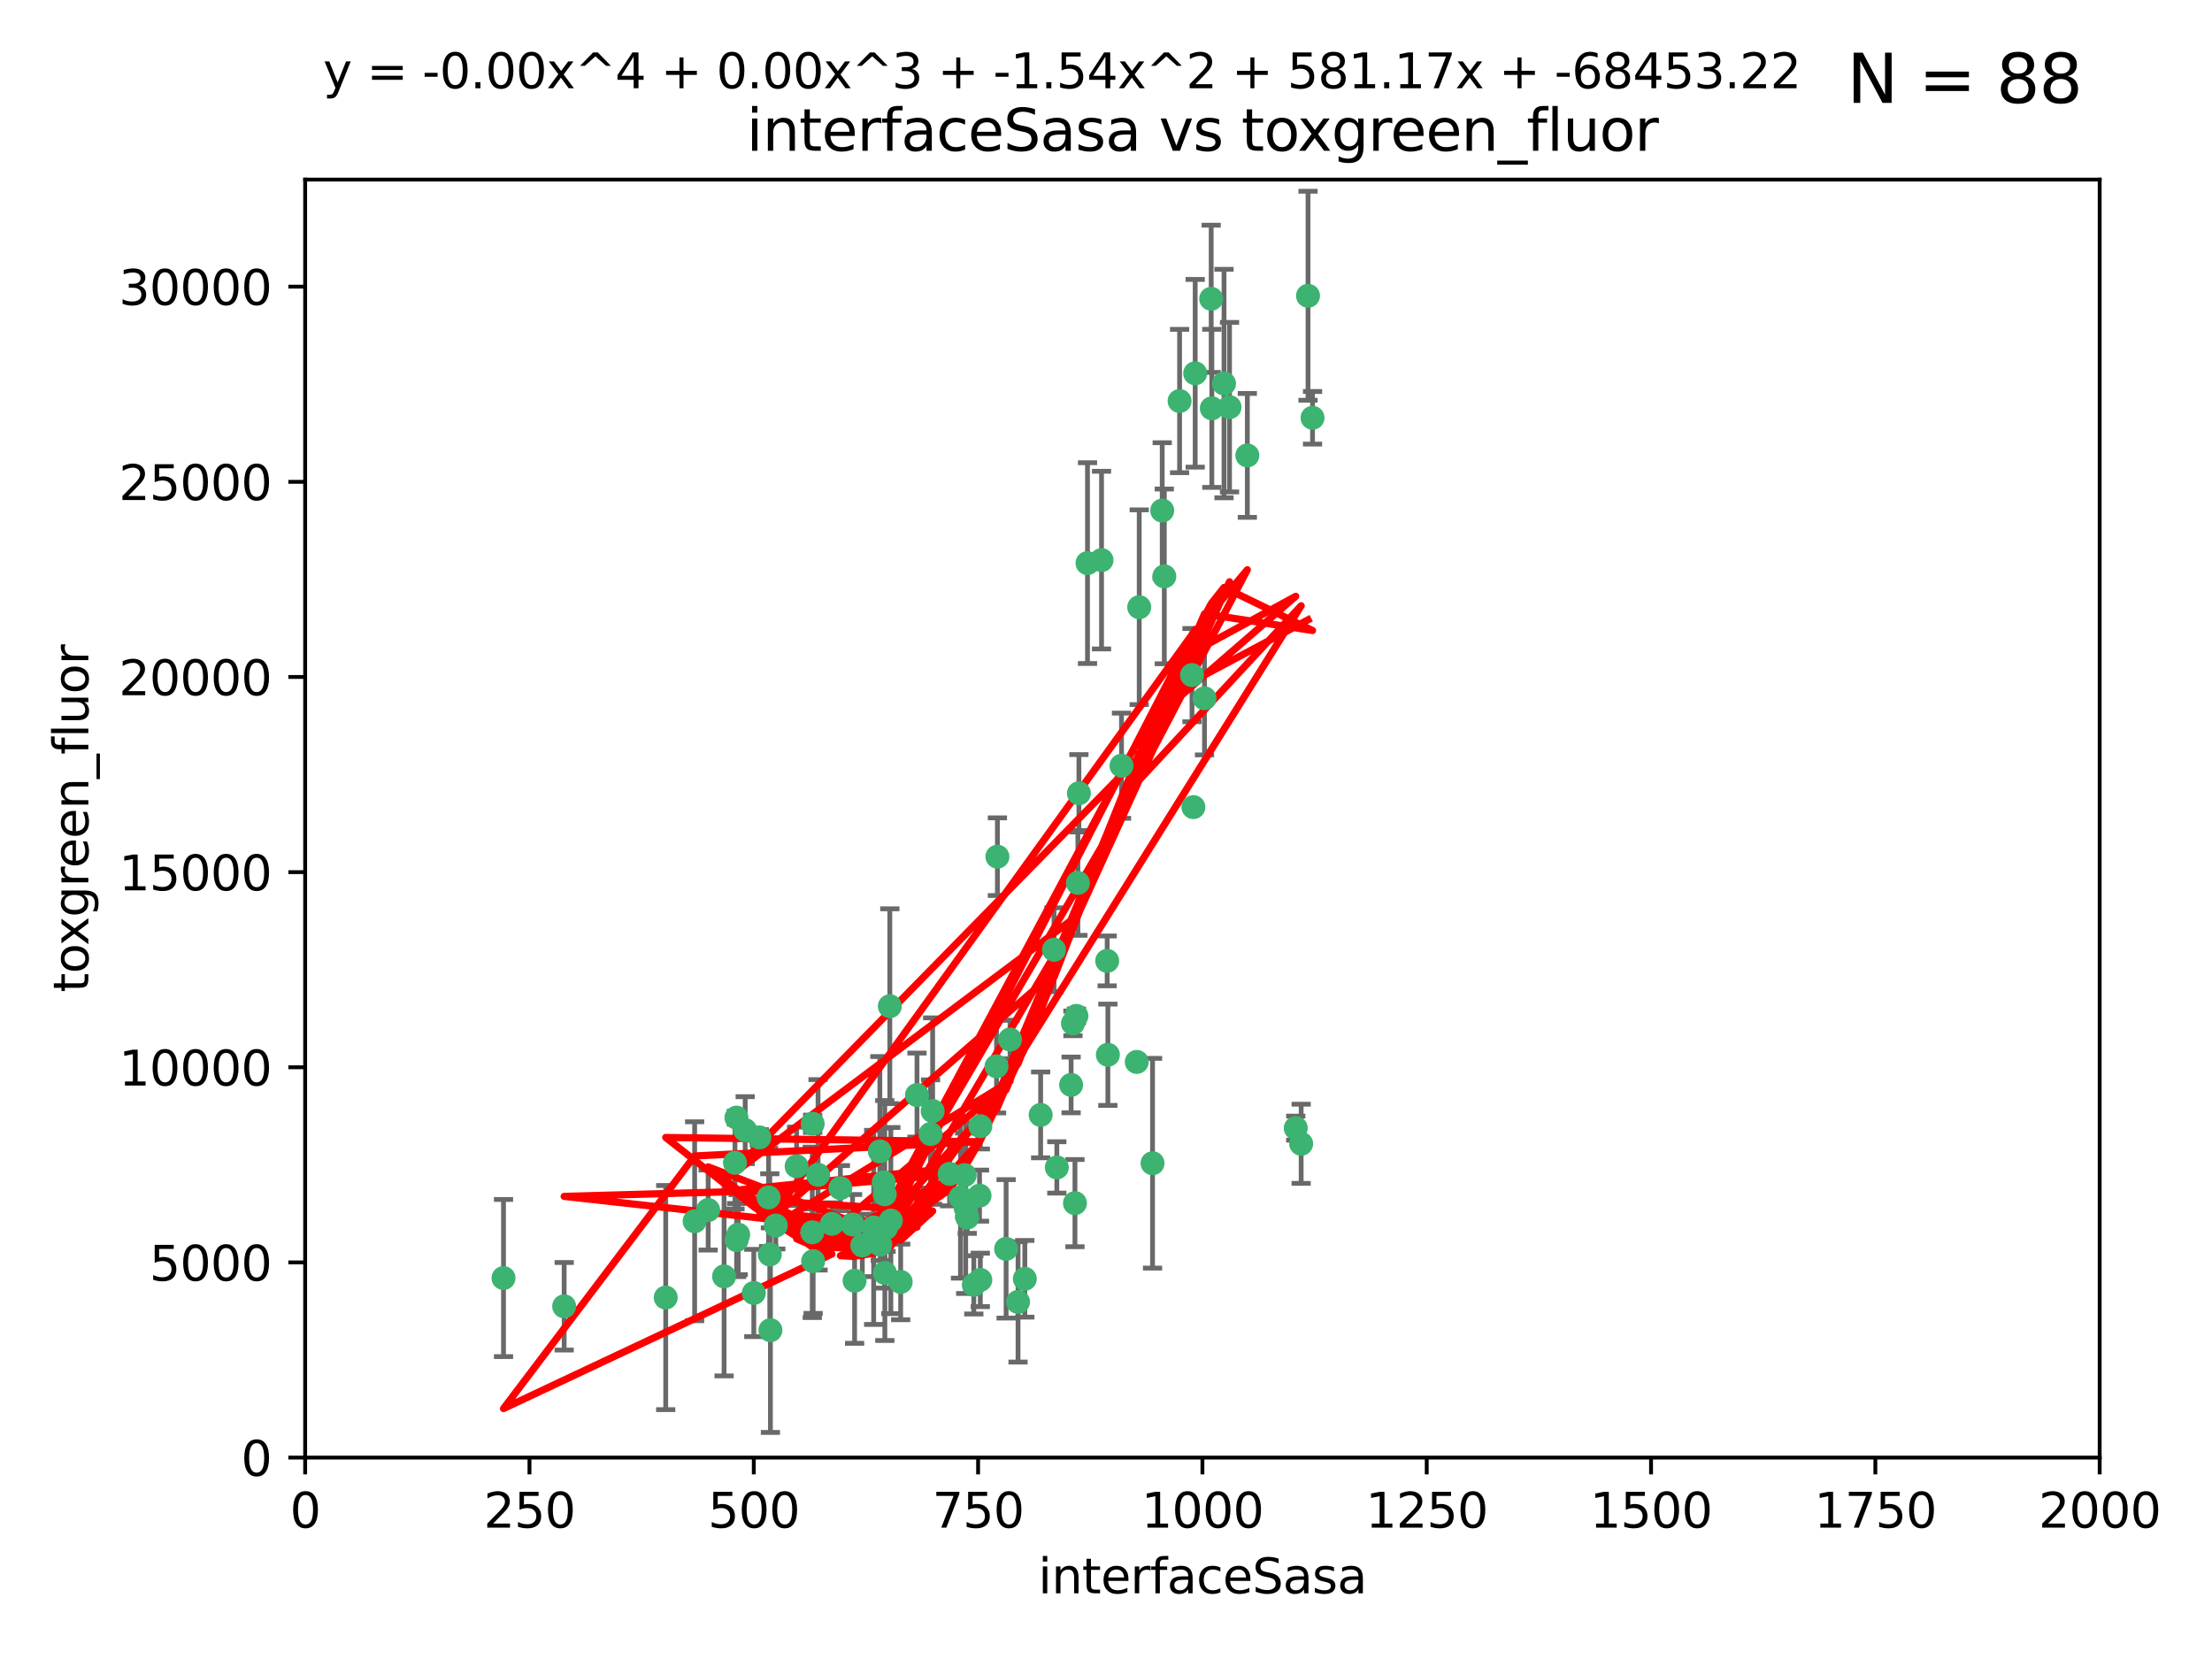 <?xml version="1.0" encoding="utf-8" standalone="no"?>
<!DOCTYPE svg PUBLIC "-//W3C//DTD SVG 1.1//EN"
  "http://www.w3.org/Graphics/SVG/1.1/DTD/svg11.dtd">
<svg xmlns:xlink="http://www.w3.org/1999/xlink" width="460.8pt" height="345.6pt" viewBox="0 0 460.8 345.6" xmlns="http://www.w3.org/2000/svg" version="1.1">
 <defs>
  <style type="text/css">*{stroke-linejoin: round; stroke-linecap: butt}</style>
 </defs>
 <g id="figure_1">
  <g id="patch_1">
   <path d="M 0 345.6 
L 460.8 345.6 
L 460.8 0 
L 0 0 
z
" style="fill: #ffffff"/>
  </g>
  <g id="axes_1">
   <g id="patch_2">
    <path d="M 63.571 303.64 
L 437.4 303.64 
L 437.4 37.411 
L 63.571 37.411 
z
" style="fill: #ffffff"/>
   </g>
   <g id="PathCollection_1">
    <defs>
     <path id="m4bfa7502f5" d="M 0 1.118 
C 0.297 1.118 0.581 1 0.791 0.791 
C 1 0.581 1.118 0.297 1.118 0 
C 1.118 -0.297 1 -0.581 0.791 -0.791 
C 0.581 -1 0.297 -1.118 0 -1.118 
C -0.297 -1.118 -0.581 -1 -0.791 -0.791 
C -1 -0.581 -1.118 -0.297 -1.118 0 
C -1.118 0.297 -1 0.581 -0.791 0.791 
C -0.581 1 -0.297 1.118 0 1.118 
z
" style="stroke: #3cb371"/>
    </defs>
    <g clip-path="url(#pa407c40413)">
     <use xlink:href="#m4bfa7502f5" x="272.484" y="61.614" style="fill: #3cb371; stroke: #3cb371"/>
     <use xlink:href="#m4bfa7502f5" x="242.11" y="106.358" style="fill: #3cb371; stroke: #3cb371"/>
     <use xlink:href="#m4bfa7502f5" x="252.448" y="85.062" style="fill: #3cb371; stroke: #3cb371"/>
     <use xlink:href="#m4bfa7502f5" x="254.987" y="79.9" style="fill: #3cb371; stroke: #3cb371"/>
     <use xlink:href="#m4bfa7502f5" x="273.426" y="87.031" style="fill: #3cb371; stroke: #3cb371"/>
     <use xlink:href="#m4bfa7502f5" x="250.921" y="145.468" style="fill: #3cb371; stroke: #3cb371"/>
     <use xlink:href="#m4bfa7502f5" x="229.469" y="116.682" style="fill: #3cb371; stroke: #3cb371"/>
     <use xlink:href="#m4bfa7502f5" x="226.546" y="117.306" style="fill: #3cb371; stroke: #3cb371"/>
     <use xlink:href="#m4bfa7502f5" x="252.312" y="62.244" style="fill: #3cb371; stroke: #3cb371"/>
     <use xlink:href="#m4bfa7502f5" x="179.632" y="259.442" style="fill: #3cb371; stroke: #3cb371"/>
     <use xlink:href="#m4bfa7502f5" x="230.645" y="200.168" style="fill: #3cb371; stroke: #3cb371"/>
     <use xlink:href="#m4bfa7502f5" x="259.843" y="94.872" style="fill: #3cb371; stroke: #3cb371"/>
     <use xlink:href="#m4bfa7502f5" x="248.317" y="140.634" style="fill: #3cb371; stroke: #3cb371"/>
     <use xlink:href="#m4bfa7502f5" x="242.546" y="120.071" style="fill: #3cb371; stroke: #3cb371"/>
     <use xlink:href="#m4bfa7502f5" x="248.979" y="77.763" style="fill: #3cb371; stroke: #3cb371"/>
     <use xlink:href="#m4bfa7502f5" x="224.757" y="165.251" style="fill: #3cb371; stroke: #3cb371"/>
     <use xlink:href="#m4bfa7502f5" x="256.134" y="84.817" style="fill: #3cb371; stroke: #3cb371"/>
     <use xlink:href="#m4bfa7502f5" x="230.789" y="219.726" style="fill: #3cb371; stroke: #3cb371"/>
     <use xlink:href="#m4bfa7502f5" x="245.731" y="83.54" style="fill: #3cb371; stroke: #3cb371"/>
     <use xlink:href="#m4bfa7502f5" x="269.927" y="235.012" style="fill: #3cb371; stroke: #3cb371"/>
     <use xlink:href="#m4bfa7502f5" x="240.095" y="242.324" style="fill: #3cb371; stroke: #3cb371"/>
     <use xlink:href="#m4bfa7502f5" x="223.133" y="226.007" style="fill: #3cb371; stroke: #3cb371"/>
     <use xlink:href="#m4bfa7502f5" x="219.572" y="197.854" style="fill: #3cb371; stroke: #3cb371"/>
     <use xlink:href="#m4bfa7502f5" x="224.235" y="211.632" style="fill: #3cb371; stroke: #3cb371"/>
     <use xlink:href="#m4bfa7502f5" x="223.933" y="250.635" style="fill: #3cb371; stroke: #3cb371"/>
     <use xlink:href="#m4bfa7502f5" x="207.778" y="178.461" style="fill: #3cb371; stroke: #3cb371"/>
     <use xlink:href="#m4bfa7502f5" x="207.596" y="222.137" style="fill: #3cb371; stroke: #3cb371"/>
     <use xlink:href="#m4bfa7502f5" x="237.321" y="126.494" style="fill: #3cb371; stroke: #3cb371"/>
     <use xlink:href="#m4bfa7502f5" x="212.077" y="271.21" style="fill: #3cb371; stroke: #3cb371"/>
     <use xlink:href="#m4bfa7502f5" x="184.096" y="246.318" style="fill: #3cb371; stroke: #3cb371"/>
     <use xlink:href="#m4bfa7502f5" x="202.864" y="267.658" style="fill: #3cb371; stroke: #3cb371"/>
     <use xlink:href="#m4bfa7502f5" x="233.63" y="159.514" style="fill: #3cb371; stroke: #3cb371"/>
     <use xlink:href="#m4bfa7502f5" x="271.054" y="238.271" style="fill: #3cb371; stroke: #3cb371"/>
     <use xlink:href="#m4bfa7502f5" x="213.49" y="266.399" style="fill: #3cb371; stroke: #3cb371"/>
     <use xlink:href="#m4bfa7502f5" x="204.226" y="234.61" style="fill: #3cb371; stroke: #3cb371"/>
     <use xlink:href="#m4bfa7502f5" x="201.501" y="253.631" style="fill: #3cb371; stroke: #3cb371"/>
     <use xlink:href="#m4bfa7502f5" x="216.785" y="232.256" style="fill: #3cb371; stroke: #3cb371"/>
     <use xlink:href="#m4bfa7502f5" x="223.514" y="213.19" style="fill: #3cb371; stroke: #3cb371"/>
     <use xlink:href="#m4bfa7502f5" x="220.157" y="243.195" style="fill: #3cb371; stroke: #3cb371"/>
     <use xlink:href="#m4bfa7502f5" x="160.361" y="261.328" style="fill: #3cb371; stroke: #3cb371"/>
     <use xlink:href="#m4bfa7502f5" x="248.6" y="168.134" style="fill: #3cb371; stroke: #3cb371"/>
     <use xlink:href="#m4bfa7502f5" x="182.002" y="255.69" style="fill: #3cb371; stroke: #3cb371"/>
     <use xlink:href="#m4bfa7502f5" x="177.602" y="255.08" style="fill: #3cb371; stroke: #3cb371"/>
     <use xlink:href="#m4bfa7502f5" x="209.591" y="260.159" style="fill: #3cb371; stroke: #3cb371"/>
     <use xlink:href="#m4bfa7502f5" x="236.807" y="221.217" style="fill: #3cb371; stroke: #3cb371"/>
     <use xlink:href="#m4bfa7502f5" x="150.838" y="265.894" style="fill: #3cb371; stroke: #3cb371"/>
     <use xlink:href="#m4bfa7502f5" x="224.544" y="183.926" style="fill: #3cb371; stroke: #3cb371"/>
     <use xlink:href="#m4bfa7502f5" x="183.29" y="239.862" style="fill: #3cb371; stroke: #3cb371"/>
     <use xlink:href="#m4bfa7502f5" x="204.215" y="266.625" style="fill: #3cb371; stroke: #3cb371"/>
     <use xlink:href="#m4bfa7502f5" x="184.309" y="248.797" style="fill: #3cb371; stroke: #3cb371"/>
     <use xlink:href="#m4bfa7502f5" x="201.17" y="251.686" style="fill: #3cb371; stroke: #3cb371"/>
     <use xlink:href="#m4bfa7502f5" x="197.821" y="244.545" style="fill: #3cb371; stroke: #3cb371"/>
     <use xlink:href="#m4bfa7502f5" x="178.028" y="266.793" style="fill: #3cb371; stroke: #3cb371"/>
     <use xlink:href="#m4bfa7502f5" x="175.066" y="247.505" style="fill: #3cb371; stroke: #3cb371"/>
     <use xlink:href="#m4bfa7502f5" x="193.852" y="236.229" style="fill: #3cb371; stroke: #3cb371"/>
     <use xlink:href="#m4bfa7502f5" x="183.381" y="259.283" style="fill: #3cb371; stroke: #3cb371"/>
     <use xlink:href="#m4bfa7502f5" x="153.451" y="258.329" style="fill: #3cb371; stroke: #3cb371"/>
     <use xlink:href="#m4bfa7502f5" x="169.213" y="256.714" style="fill: #3cb371; stroke: #3cb371"/>
     <use xlink:href="#m4bfa7502f5" x="184.581" y="255.773" style="fill: #3cb371; stroke: #3cb371"/>
     <use xlink:href="#m4bfa7502f5" x="184.331" y="265.178" style="fill: #3cb371; stroke: #3cb371"/>
     <use xlink:href="#m4bfa7502f5" x="158.193" y="236.943" style="fill: #3cb371; stroke: #3cb371"/>
     <use xlink:href="#m4bfa7502f5" x="191.024" y="228.123" style="fill: #3cb371; stroke: #3cb371"/>
     <use xlink:href="#m4bfa7502f5" x="170.415" y="244.739" style="fill: #3cb371; stroke: #3cb371"/>
     <use xlink:href="#m4bfa7502f5" x="160.494" y="277.098" style="fill: #3cb371; stroke: #3cb371"/>
     <use xlink:href="#m4bfa7502f5" x="185.576" y="254.269" style="fill: #3cb371; stroke: #3cb371"/>
     <use xlink:href="#m4bfa7502f5" x="161.606" y="255.298" style="fill: #3cb371; stroke: #3cb371"/>
     <use xlink:href="#m4bfa7502f5" x="210.413" y="216.55" style="fill: #3cb371; stroke: #3cb371"/>
     <use xlink:href="#m4bfa7502f5" x="169.294" y="234.099" style="fill: #3cb371; stroke: #3cb371"/>
     <use xlink:href="#m4bfa7502f5" x="147.524" y="252.073" style="fill: #3cb371; stroke: #3cb371"/>
     <use xlink:href="#m4bfa7502f5" x="187.626" y="267.05" style="fill: #3cb371; stroke: #3cb371"/>
     <use xlink:href="#m4bfa7502f5" x="194.288" y="231.454" style="fill: #3cb371; stroke: #3cb371"/>
     <use xlink:href="#m4bfa7502f5" x="155.238" y="235.431" style="fill: #3cb371; stroke: #3cb371"/>
     <use xlink:href="#m4bfa7502f5" x="153.778" y="257.206" style="fill: #3cb371; stroke: #3cb371"/>
     <use xlink:href="#m4bfa7502f5" x="200.09" y="249.438" style="fill: #3cb371; stroke: #3cb371"/>
     <use xlink:href="#m4bfa7502f5" x="169.393" y="262.719" style="fill: #3cb371; stroke: #3cb371"/>
     <use xlink:href="#m4bfa7502f5" x="157.032" y="269.353" style="fill: #3cb371; stroke: #3cb371"/>
     <use xlink:href="#m4bfa7502f5" x="138.681" y="270.307" style="fill: #3cb371; stroke: #3cb371"/>
     <use xlink:href="#m4bfa7502f5" x="204.052" y="249.072" style="fill: #3cb371; stroke: #3cb371"/>
     <use xlink:href="#m4bfa7502f5" x="144.707" y="254.408" style="fill: #3cb371; stroke: #3cb371"/>
     <use xlink:href="#m4bfa7502f5" x="104.891" y="266.237" style="fill: #3cb371; stroke: #3cb371"/>
     <use xlink:href="#m4bfa7502f5" x="173.297" y="254.943" style="fill: #3cb371; stroke: #3cb371"/>
     <use xlink:href="#m4bfa7502f5" x="165.952" y="242.954" style="fill: #3cb371; stroke: #3cb371"/>
     <use xlink:href="#m4bfa7502f5" x="185.368" y="209.613" style="fill: #3cb371; stroke: #3cb371"/>
     <use xlink:href="#m4bfa7502f5" x="200.968" y="244.789" style="fill: #3cb371; stroke: #3cb371"/>
     <use xlink:href="#m4bfa7502f5" x="153.109" y="242.227" style="fill: #3cb371; stroke: #3cb371"/>
     <use xlink:href="#m4bfa7502f5" x="153.414" y="232.825" style="fill: #3cb371; stroke: #3cb371"/>
     <use xlink:href="#m4bfa7502f5" x="117.526" y="272.126" style="fill: #3cb371; stroke: #3cb371"/>
     <use xlink:href="#m4bfa7502f5" x="160.105" y="249.444" style="fill: #3cb371; stroke: #3cb371"/>
    </g>
   </g>
   <g id="matplotlib.axis_1">
    <g id="xtick_1">
     <g id="line2d_1">
      <defs>
       <path id="maf903ebc12" d="M 0 0 
L 0 3.5 
" style="stroke: #000000; stroke-width: 0.8"/>
      </defs>
      <g>
       <use xlink:href="#maf903ebc12" x="63.571" y="303.64" style="stroke: #000000; stroke-width: 0.8"/>
      </g>
     </g>
     <g id="text_1">
      <!-- 0 -->
      <g transform="translate(60.39 318.238)scale(0.1 -0.1)">
       <defs>
        <path id="DejaVuSans-30" d="M 2034 4250 
Q 1547 4250 1301 3770 
Q 1056 3291 1056 2328 
Q 1056 1369 1301 889 
Q 1547 409 2034 409 
Q 2525 409 2770 889 
Q 3016 1369 3016 2328 
Q 3016 3291 2770 3770 
Q 2525 4250 2034 4250 
z
M 2034 4750 
Q 2819 4750 3233 4129 
Q 3647 3509 3647 2328 
Q 3647 1150 3233 529 
Q 2819 -91 2034 -91 
Q 1250 -91 836 529 
Q 422 1150 422 2328 
Q 422 3509 836 4129 
Q 1250 4750 2034 4750 
z
" transform="scale(0.016)"/>
       </defs>
       <use xlink:href="#DejaVuSans-30"/>
      </g>
     </g>
    </g>
    <g id="xtick_2">
     <g id="line2d_2">
      <g>
       <use xlink:href="#maf903ebc12" x="110.3" y="303.64" style="stroke: #000000; stroke-width: 0.8"/>
      </g>
     </g>
     <g id="text_2">
      <!-- 250 -->
      <g transform="translate(100.756 318.238)scale(0.1 -0.1)">
       <defs>
        <path id="DejaVuSans-32" d="M 1228 531 
L 3431 531 
L 3431 0 
L 469 0 
L 469 531 
Q 828 903 1448 1529 
Q 2069 2156 2228 2338 
Q 2531 2678 2651 2914 
Q 2772 3150 2772 3378 
Q 2772 3750 2511 3984 
Q 2250 4219 1831 4219 
Q 1534 4219 1204 4116 
Q 875 4013 500 3803 
L 500 4441 
Q 881 4594 1212 4672 
Q 1544 4750 1819 4750 
Q 2544 4750 2975 4387 
Q 3406 4025 3406 3419 
Q 3406 3131 3298 2873 
Q 3191 2616 2906 2266 
Q 2828 2175 2409 1742 
Q 1991 1309 1228 531 
z
" transform="scale(0.016)"/>
        <path id="DejaVuSans-35" d="M 691 4666 
L 3169 4666 
L 3169 4134 
L 1269 4134 
L 1269 2991 
Q 1406 3038 1543 3061 
Q 1681 3084 1819 3084 
Q 2600 3084 3056 2656 
Q 3513 2228 3513 1497 
Q 3513 744 3044 326 
Q 2575 -91 1722 -91 
Q 1428 -91 1123 -41 
Q 819 9 494 109 
L 494 744 
Q 775 591 1075 516 
Q 1375 441 1709 441 
Q 2250 441 2565 725 
Q 2881 1009 2881 1497 
Q 2881 1984 2565 2268 
Q 2250 2553 1709 2553 
Q 1456 2553 1204 2497 
Q 953 2441 691 2322 
L 691 4666 
z
" transform="scale(0.016)"/>
       </defs>
       <use xlink:href="#DejaVuSans-32"/>
       <use xlink:href="#DejaVuSans-35" x="63.623"/>
       <use xlink:href="#DejaVuSans-30" x="127.246"/>
      </g>
     </g>
    </g>
    <g id="xtick_3">
     <g id="line2d_3">
      <g>
       <use xlink:href="#maf903ebc12" x="157.028" y="303.64" style="stroke: #000000; stroke-width: 0.8"/>
      </g>
     </g>
     <g id="text_3">
      <!-- 500 -->
      <g transform="translate(147.485 318.238)scale(0.1 -0.1)">
       <use xlink:href="#DejaVuSans-35"/>
       <use xlink:href="#DejaVuSans-30" x="63.623"/>
       <use xlink:href="#DejaVuSans-30" x="127.246"/>
      </g>
     </g>
    </g>
    <g id="xtick_4">
     <g id="line2d_4">
      <g>
       <use xlink:href="#maf903ebc12" x="203.757" y="303.64" style="stroke: #000000; stroke-width: 0.8"/>
      </g>
     </g>
     <g id="text_4">
      <!-- 750 -->
      <g transform="translate(194.213 318.238)scale(0.1 -0.1)">
       <defs>
        <path id="DejaVuSans-37" d="M 525 4666 
L 3525 4666 
L 3525 4397 
L 1831 0 
L 1172 0 
L 2766 4134 
L 525 4134 
L 525 4666 
z
" transform="scale(0.016)"/>
       </defs>
       <use xlink:href="#DejaVuSans-37"/>
       <use xlink:href="#DejaVuSans-35" x="63.623"/>
       <use xlink:href="#DejaVuSans-30" x="127.246"/>
      </g>
     </g>
    </g>
    <g id="xtick_5">
     <g id="line2d_5">
      <g>
       <use xlink:href="#maf903ebc12" x="250.486" y="303.64" style="stroke: #000000; stroke-width: 0.8"/>
      </g>
     </g>
     <g id="text_5">
      <!-- 1000 -->
      <g transform="translate(237.761 318.238)scale(0.1 -0.1)">
       <defs>
        <path id="DejaVuSans-31" d="M 794 531 
L 1825 531 
L 1825 4091 
L 703 3866 
L 703 4441 
L 1819 4666 
L 2450 4666 
L 2450 531 
L 3481 531 
L 3481 0 
L 794 0 
L 794 531 
z
" transform="scale(0.016)"/>
       </defs>
       <use xlink:href="#DejaVuSans-31"/>
       <use xlink:href="#DejaVuSans-30" x="63.623"/>
       <use xlink:href="#DejaVuSans-30" x="127.246"/>
       <use xlink:href="#DejaVuSans-30" x="190.869"/>
      </g>
     </g>
    </g>
    <g id="xtick_6">
     <g id="line2d_6">
      <g>
       <use xlink:href="#maf903ebc12" x="297.214" y="303.64" style="stroke: #000000; stroke-width: 0.8"/>
      </g>
     </g>
     <g id="text_6">
      <!-- 1250 -->
      <g transform="translate(284.489 318.238)scale(0.1 -0.1)">
       <use xlink:href="#DejaVuSans-31"/>
       <use xlink:href="#DejaVuSans-32" x="63.623"/>
       <use xlink:href="#DejaVuSans-35" x="127.246"/>
       <use xlink:href="#DejaVuSans-30" x="190.869"/>
      </g>
     </g>
    </g>
    <g id="xtick_7">
     <g id="line2d_7">
      <g>
       <use xlink:href="#maf903ebc12" x="343.943" y="303.64" style="stroke: #000000; stroke-width: 0.8"/>
      </g>
     </g>
     <g id="text_7">
      <!-- 1500 -->
      <g transform="translate(331.218 318.238)scale(0.1 -0.1)">
       <use xlink:href="#DejaVuSans-31"/>
       <use xlink:href="#DejaVuSans-35" x="63.623"/>
       <use xlink:href="#DejaVuSans-30" x="127.246"/>
       <use xlink:href="#DejaVuSans-30" x="190.869"/>
      </g>
     </g>
    </g>
    <g id="xtick_8">
     <g id="line2d_8">
      <g>
       <use xlink:href="#maf903ebc12" x="390.671" y="303.64" style="stroke: #000000; stroke-width: 0.8"/>
      </g>
     </g>
     <g id="text_8">
      <!-- 1750 -->
      <g transform="translate(377.946 318.238)scale(0.1 -0.1)">
       <use xlink:href="#DejaVuSans-31"/>
       <use xlink:href="#DejaVuSans-37" x="63.623"/>
       <use xlink:href="#DejaVuSans-35" x="127.246"/>
       <use xlink:href="#DejaVuSans-30" x="190.869"/>
      </g>
     </g>
    </g>
    <g id="xtick_9">
     <g id="line2d_9">
      <g>
       <use xlink:href="#maf903ebc12" x="437.4" y="303.64" style="stroke: #000000; stroke-width: 0.8"/>
      </g>
     </g>
     <g id="text_9">
      <!-- 2000 -->
      <g transform="translate(424.675 318.238)scale(0.1 -0.1)">
       <use xlink:href="#DejaVuSans-32"/>
       <use xlink:href="#DejaVuSans-30" x="63.623"/>
       <use xlink:href="#DejaVuSans-30" x="127.246"/>
       <use xlink:href="#DejaVuSans-30" x="190.869"/>
      </g>
     </g>
    </g>
    <g id="text_10">
     <!-- interfaceSasa -->
     <g transform="translate(216.279 331.917)scale(0.1 -0.1)">
      <defs>
       <path id="DejaVuSans-69" d="M 603 3500 
L 1178 3500 
L 1178 0 
L 603 0 
L 603 3500 
z
M 603 4863 
L 1178 4863 
L 1178 4134 
L 603 4134 
L 603 4863 
z
" transform="scale(0.016)"/>
       <path id="DejaVuSans-6e" d="M 3513 2113 
L 3513 0 
L 2938 0 
L 2938 2094 
Q 2938 2591 2744 2837 
Q 2550 3084 2163 3084 
Q 1697 3084 1428 2787 
Q 1159 2491 1159 1978 
L 1159 0 
L 581 0 
L 581 3500 
L 1159 3500 
L 1159 2956 
Q 1366 3272 1645 3428 
Q 1925 3584 2291 3584 
Q 2894 3584 3203 3211 
Q 3513 2838 3513 2113 
z
" transform="scale(0.016)"/>
       <path id="DejaVuSans-74" d="M 1172 4494 
L 1172 3500 
L 2356 3500 
L 2356 3053 
L 1172 3053 
L 1172 1153 
Q 1172 725 1289 603 
Q 1406 481 1766 481 
L 2356 481 
L 2356 0 
L 1766 0 
Q 1100 0 847 248 
Q 594 497 594 1153 
L 594 3053 
L 172 3053 
L 172 3500 
L 594 3500 
L 594 4494 
L 1172 4494 
z
" transform="scale(0.016)"/>
       <path id="DejaVuSans-65" d="M 3597 1894 
L 3597 1613 
L 953 1613 
Q 991 1019 1311 708 
Q 1631 397 2203 397 
Q 2534 397 2845 478 
Q 3156 559 3463 722 
L 3463 178 
Q 3153 47 2828 -22 
Q 2503 -91 2169 -91 
Q 1331 -91 842 396 
Q 353 884 353 1716 
Q 353 2575 817 3079 
Q 1281 3584 2069 3584 
Q 2775 3584 3186 3129 
Q 3597 2675 3597 1894 
z
M 3022 2063 
Q 3016 2534 2758 2815 
Q 2500 3097 2075 3097 
Q 1594 3097 1305 2825 
Q 1016 2553 972 2059 
L 3022 2063 
z
" transform="scale(0.016)"/>
       <path id="DejaVuSans-72" d="M 2631 2963 
Q 2534 3019 2420 3045 
Q 2306 3072 2169 3072 
Q 1681 3072 1420 2755 
Q 1159 2438 1159 1844 
L 1159 0 
L 581 0 
L 581 3500 
L 1159 3500 
L 1159 2956 
Q 1341 3275 1631 3429 
Q 1922 3584 2338 3584 
Q 2397 3584 2469 3576 
Q 2541 3569 2628 3553 
L 2631 2963 
z
" transform="scale(0.016)"/>
       <path id="DejaVuSans-66" d="M 2375 4863 
L 2375 4384 
L 1825 4384 
Q 1516 4384 1395 4259 
Q 1275 4134 1275 3809 
L 1275 3500 
L 2222 3500 
L 2222 3053 
L 1275 3053 
L 1275 0 
L 697 0 
L 697 3053 
L 147 3053 
L 147 3500 
L 697 3500 
L 697 3744 
Q 697 4328 969 4595 
Q 1241 4863 1831 4863 
L 2375 4863 
z
" transform="scale(0.016)"/>
       <path id="DejaVuSans-61" d="M 2194 1759 
Q 1497 1759 1228 1600 
Q 959 1441 959 1056 
Q 959 750 1161 570 
Q 1363 391 1709 391 
Q 2188 391 2477 730 
Q 2766 1069 2766 1631 
L 2766 1759 
L 2194 1759 
z
M 3341 1997 
L 3341 0 
L 2766 0 
L 2766 531 
Q 2569 213 2275 61 
Q 1981 -91 1556 -91 
Q 1019 -91 701 211 
Q 384 513 384 1019 
Q 384 1609 779 1909 
Q 1175 2209 1959 2209 
L 2766 2209 
L 2766 2266 
Q 2766 2663 2505 2880 
Q 2244 3097 1772 3097 
Q 1472 3097 1187 3025 
Q 903 2953 641 2809 
L 641 3341 
Q 956 3463 1253 3523 
Q 1550 3584 1831 3584 
Q 2591 3584 2966 3190 
Q 3341 2797 3341 1997 
z
" transform="scale(0.016)"/>
       <path id="DejaVuSans-63" d="M 3122 3366 
L 3122 2828 
Q 2878 2963 2633 3030 
Q 2388 3097 2138 3097 
Q 1578 3097 1268 2742 
Q 959 2388 959 1747 
Q 959 1106 1268 751 
Q 1578 397 2138 397 
Q 2388 397 2633 464 
Q 2878 531 3122 666 
L 3122 134 
Q 2881 22 2623 -34 
Q 2366 -91 2075 -91 
Q 1284 -91 818 406 
Q 353 903 353 1747 
Q 353 2603 823 3093 
Q 1294 3584 2113 3584 
Q 2378 3584 2631 3529 
Q 2884 3475 3122 3366 
z
" transform="scale(0.016)"/>
       <path id="DejaVuSans-53" d="M 3425 4513 
L 3425 3897 
Q 3066 4069 2747 4153 
Q 2428 4238 2131 4238 
Q 1616 4238 1336 4038 
Q 1056 3838 1056 3469 
Q 1056 3159 1242 3001 
Q 1428 2844 1947 2747 
L 2328 2669 
Q 3034 2534 3370 2195 
Q 3706 1856 3706 1288 
Q 3706 609 3251 259 
Q 2797 -91 1919 -91 
Q 1588 -91 1214 -16 
Q 841 59 441 206 
L 441 856 
Q 825 641 1194 531 
Q 1563 422 1919 422 
Q 2459 422 2753 634 
Q 3047 847 3047 1241 
Q 3047 1584 2836 1778 
Q 2625 1972 2144 2069 
L 1759 2144 
Q 1053 2284 737 2584 
Q 422 2884 422 3419 
Q 422 4038 858 4394 
Q 1294 4750 2059 4750 
Q 2388 4750 2728 4690 
Q 3069 4631 3425 4513 
z
" transform="scale(0.016)"/>
       <path id="DejaVuSans-73" d="M 2834 3397 
L 2834 2853 
Q 2591 2978 2328 3040 
Q 2066 3103 1784 3103 
Q 1356 3103 1142 2972 
Q 928 2841 928 2578 
Q 928 2378 1081 2264 
Q 1234 2150 1697 2047 
L 1894 2003 
Q 2506 1872 2764 1633 
Q 3022 1394 3022 966 
Q 3022 478 2636 193 
Q 2250 -91 1575 -91 
Q 1294 -91 989 -36 
Q 684 19 347 128 
L 347 722 
Q 666 556 975 473 
Q 1284 391 1588 391 
Q 1994 391 2212 530 
Q 2431 669 2431 922 
Q 2431 1156 2273 1281 
Q 2116 1406 1581 1522 
L 1381 1569 
Q 847 1681 609 1914 
Q 372 2147 372 2553 
Q 372 3047 722 3315 
Q 1072 3584 1716 3584 
Q 2034 3584 2315 3537 
Q 2597 3491 2834 3397 
z
" transform="scale(0.016)"/>
      </defs>
      <use xlink:href="#DejaVuSans-69"/>
      <use xlink:href="#DejaVuSans-6e" x="27.783"/>
      <use xlink:href="#DejaVuSans-74" x="91.162"/>
      <use xlink:href="#DejaVuSans-65" x="130.371"/>
      <use xlink:href="#DejaVuSans-72" x="191.895"/>
      <use xlink:href="#DejaVuSans-66" x="233.008"/>
      <use xlink:href="#DejaVuSans-61" x="268.213"/>
      <use xlink:href="#DejaVuSans-63" x="329.492"/>
      <use xlink:href="#DejaVuSans-65" x="384.473"/>
      <use xlink:href="#DejaVuSans-53" x="445.996"/>
      <use xlink:href="#DejaVuSans-61" x="509.473"/>
      <use xlink:href="#DejaVuSans-73" x="570.752"/>
      <use xlink:href="#DejaVuSans-61" x="622.852"/>
     </g>
    </g>
   </g>
   <g id="matplotlib.axis_2">
    <g id="ytick_1">
     <g id="line2d_10">
      <defs>
       <path id="m8b14012bc1" d="M 0 0 
L -3.5 0 
" style="stroke: #000000; stroke-width: 0.8"/>
      </defs>
      <g>
       <use xlink:href="#m8b14012bc1" x="63.571" y="303.64" style="stroke: #000000; stroke-width: 0.8"/>
      </g>
     </g>
     <g id="text_11">
      <!-- 0 -->
      <g transform="translate(50.209 307.439)scale(0.1 -0.1)">
       <use xlink:href="#DejaVuSans-30"/>
      </g>
     </g>
    </g>
    <g id="ytick_2">
     <g id="line2d_11">
      <g>
       <use xlink:href="#m8b14012bc1" x="63.571" y="262.986" style="stroke: #000000; stroke-width: 0.8"/>
      </g>
     </g>
     <g id="text_12">
      <!-- 5000 -->
      <g transform="translate(31.121 266.786)scale(0.1 -0.1)">
       <use xlink:href="#DejaVuSans-35"/>
       <use xlink:href="#DejaVuSans-30" x="63.623"/>
       <use xlink:href="#DejaVuSans-30" x="127.246"/>
       <use xlink:href="#DejaVuSans-30" x="190.869"/>
      </g>
     </g>
    </g>
    <g id="ytick_3">
     <g id="line2d_12">
      <g>
       <use xlink:href="#m8b14012bc1" x="63.571" y="222.333" style="stroke: #000000; stroke-width: 0.8"/>
      </g>
     </g>
     <g id="text_13">
      <!-- 10000 -->
      <g transform="translate(24.759 226.132)scale(0.1 -0.1)">
       <use xlink:href="#DejaVuSans-31"/>
       <use xlink:href="#DejaVuSans-30" x="63.623"/>
       <use xlink:href="#DejaVuSans-30" x="127.246"/>
       <use xlink:href="#DejaVuSans-30" x="190.869"/>
       <use xlink:href="#DejaVuSans-30" x="254.492"/>
      </g>
     </g>
    </g>
    <g id="ytick_4">
     <g id="line2d_13">
      <g>
       <use xlink:href="#m8b14012bc1" x="63.571" y="181.679" style="stroke: #000000; stroke-width: 0.8"/>
      </g>
     </g>
     <g id="text_14">
      <!-- 15000 -->
      <g transform="translate(24.759 185.478)scale(0.1 -0.1)">
       <use xlink:href="#DejaVuSans-31"/>
       <use xlink:href="#DejaVuSans-35" x="63.623"/>
       <use xlink:href="#DejaVuSans-30" x="127.246"/>
       <use xlink:href="#DejaVuSans-30" x="190.869"/>
       <use xlink:href="#DejaVuSans-30" x="254.492"/>
      </g>
     </g>
    </g>
    <g id="ytick_5">
     <g id="line2d_14">
      <g>
       <use xlink:href="#m8b14012bc1" x="63.571" y="141.026" style="stroke: #000000; stroke-width: 0.8"/>
      </g>
     </g>
     <g id="text_15">
      <!-- 20000 -->
      <g transform="translate(24.759 144.825)scale(0.1 -0.1)">
       <use xlink:href="#DejaVuSans-32"/>
       <use xlink:href="#DejaVuSans-30" x="63.623"/>
       <use xlink:href="#DejaVuSans-30" x="127.246"/>
       <use xlink:href="#DejaVuSans-30" x="190.869"/>
       <use xlink:href="#DejaVuSans-30" x="254.492"/>
      </g>
     </g>
    </g>
    <g id="ytick_6">
     <g id="line2d_15">
      <g>
       <use xlink:href="#m8b14012bc1" x="63.571" y="100.372" style="stroke: #000000; stroke-width: 0.8"/>
      </g>
     </g>
     <g id="text_16">
      <!-- 25000 -->
      <g transform="translate(24.759 104.171)scale(0.1 -0.1)">
       <use xlink:href="#DejaVuSans-32"/>
       <use xlink:href="#DejaVuSans-35" x="63.623"/>
       <use xlink:href="#DejaVuSans-30" x="127.246"/>
       <use xlink:href="#DejaVuSans-30" x="190.869"/>
       <use xlink:href="#DejaVuSans-30" x="254.492"/>
      </g>
     </g>
    </g>
    <g id="ytick_7">
     <g id="line2d_16">
      <g>
       <use xlink:href="#m8b14012bc1" x="63.571" y="59.718" style="stroke: #000000; stroke-width: 0.8"/>
      </g>
     </g>
     <g id="text_17">
      <!-- 30000 -->
      <g transform="translate(24.759 63.518)scale(0.1 -0.1)">
       <defs>
        <path id="DejaVuSans-33" d="M 2597 2516 
Q 3050 2419 3304 2112 
Q 3559 1806 3559 1356 
Q 3559 666 3084 287 
Q 2609 -91 1734 -91 
Q 1441 -91 1130 -33 
Q 819 25 488 141 
L 488 750 
Q 750 597 1062 519 
Q 1375 441 1716 441 
Q 2309 441 2620 675 
Q 2931 909 2931 1356 
Q 2931 1769 2642 2001 
Q 2353 2234 1838 2234 
L 1294 2234 
L 1294 2753 
L 1863 2753 
Q 2328 2753 2575 2939 
Q 2822 3125 2822 3475 
Q 2822 3834 2567 4026 
Q 2313 4219 1838 4219 
Q 1578 4219 1281 4162 
Q 984 4106 628 3988 
L 628 4550 
Q 988 4650 1302 4700 
Q 1616 4750 1894 4750 
Q 2613 4750 3031 4423 
Q 3450 4097 3450 3541 
Q 3450 3153 3228 2886 
Q 3006 2619 2597 2516 
z
" transform="scale(0.016)"/>
       </defs>
       <use xlink:href="#DejaVuSans-33"/>
       <use xlink:href="#DejaVuSans-30" x="63.623"/>
       <use xlink:href="#DejaVuSans-30" x="127.246"/>
       <use xlink:href="#DejaVuSans-30" x="190.869"/>
       <use xlink:href="#DejaVuSans-30" x="254.492"/>
      </g>
     </g>
    </g>
    <g id="text_18">
     <!-- toxgreen_fluor -->
     <g transform="translate(18.401 206.72)rotate(-90)scale(0.1 -0.1)">
      <defs>
       <path id="DejaVuSans-6f" d="M 1959 3097 
Q 1497 3097 1228 2736 
Q 959 2375 959 1747 
Q 959 1119 1226 758 
Q 1494 397 1959 397 
Q 2419 397 2687 759 
Q 2956 1122 2956 1747 
Q 2956 2369 2687 2733 
Q 2419 3097 1959 3097 
z
M 1959 3584 
Q 2709 3584 3137 3096 
Q 3566 2609 3566 1747 
Q 3566 888 3137 398 
Q 2709 -91 1959 -91 
Q 1206 -91 779 398 
Q 353 888 353 1747 
Q 353 2609 779 3096 
Q 1206 3584 1959 3584 
z
" transform="scale(0.016)"/>
       <path id="DejaVuSans-78" d="M 3513 3500 
L 2247 1797 
L 3578 0 
L 2900 0 
L 1881 1375 
L 863 0 
L 184 0 
L 1544 1831 
L 300 3500 
L 978 3500 
L 1906 2253 
L 2834 3500 
L 3513 3500 
z
" transform="scale(0.016)"/>
       <path id="DejaVuSans-67" d="M 2906 1791 
Q 2906 2416 2648 2759 
Q 2391 3103 1925 3103 
Q 1463 3103 1205 2759 
Q 947 2416 947 1791 
Q 947 1169 1205 825 
Q 1463 481 1925 481 
Q 2391 481 2648 825 
Q 2906 1169 2906 1791 
z
M 3481 434 
Q 3481 -459 3084 -895 
Q 2688 -1331 1869 -1331 
Q 1566 -1331 1297 -1286 
Q 1028 -1241 775 -1147 
L 775 -588 
Q 1028 -725 1275 -790 
Q 1522 -856 1778 -856 
Q 2344 -856 2625 -561 
Q 2906 -266 2906 331 
L 2906 616 
Q 2728 306 2450 153 
Q 2172 0 1784 0 
Q 1141 0 747 490 
Q 353 981 353 1791 
Q 353 2603 747 3093 
Q 1141 3584 1784 3584 
Q 2172 3584 2450 3431 
Q 2728 3278 2906 2969 
L 2906 3500 
L 3481 3500 
L 3481 434 
z
" transform="scale(0.016)"/>
       <path id="DejaVuSans-5f" d="M 3263 -1063 
L 3263 -1509 
L -63 -1509 
L -63 -1063 
L 3263 -1063 
z
" transform="scale(0.016)"/>
       <path id="DejaVuSans-6c" d="M 603 4863 
L 1178 4863 
L 1178 0 
L 603 0 
L 603 4863 
z
" transform="scale(0.016)"/>
       <path id="DejaVuSans-75" d="M 544 1381 
L 544 3500 
L 1119 3500 
L 1119 1403 
Q 1119 906 1312 657 
Q 1506 409 1894 409 
Q 2359 409 2629 706 
Q 2900 1003 2900 1516 
L 2900 3500 
L 3475 3500 
L 3475 0 
L 2900 0 
L 2900 538 
Q 2691 219 2414 64 
Q 2138 -91 1772 -91 
Q 1169 -91 856 284 
Q 544 659 544 1381 
z
M 1991 3584 
L 1991 3584 
z
" transform="scale(0.016)"/>
      </defs>
      <use xlink:href="#DejaVuSans-74"/>
      <use xlink:href="#DejaVuSans-6f" x="39.209"/>
      <use xlink:href="#DejaVuSans-78" x="97.266"/>
      <use xlink:href="#DejaVuSans-67" x="156.445"/>
      <use xlink:href="#DejaVuSans-72" x="219.922"/>
      <use xlink:href="#DejaVuSans-65" x="258.785"/>
      <use xlink:href="#DejaVuSans-65" x="320.309"/>
      <use xlink:href="#DejaVuSans-6e" x="381.832"/>
      <use xlink:href="#DejaVuSans-5f" x="445.211"/>
      <use xlink:href="#DejaVuSans-66" x="495.211"/>
      <use xlink:href="#DejaVuSans-6c" x="530.416"/>
      <use xlink:href="#DejaVuSans-75" x="558.199"/>
      <use xlink:href="#DejaVuSans-6f" x="621.578"/>
      <use xlink:href="#DejaVuSans-72" x="682.76"/>
     </g>
    </g>
   </g>
   <g id="LineCollection_1">
    <path d="M 272.484 83.38 
L 272.484 39.848 
" clip-path="url(#pa407c40413)" style="fill: none; stroke: #696969"/>
    <path d="M 242.11 120.489 
L 242.11 92.227 
" clip-path="url(#pa407c40413)" style="fill: none; stroke: #696969"/>
    <path d="M 252.448 101.528 
L 252.448 68.595 
" clip-path="url(#pa407c40413)" style="fill: none; stroke: #696969"/>
    <path d="M 254.987 103.698 
L 254.987 56.102 
" clip-path="url(#pa407c40413)" style="fill: none; stroke: #696969"/>
    <path d="M 273.426 92.506 
L 273.426 81.557 
" clip-path="url(#pa407c40413)" style="fill: none; stroke: #696969"/>
    <path d="M 250.921 157.254 
L 250.921 133.683 
" clip-path="url(#pa407c40413)" style="fill: none; stroke: #696969"/>
    <path d="M 229.469 135.19 
L 229.469 98.175 
" clip-path="url(#pa407c40413)" style="fill: none; stroke: #696969"/>
    <path d="M 226.546 138.218 
L 226.546 96.393 
" clip-path="url(#pa407c40413)" style="fill: none; stroke: #696969"/>
    <path d="M 252.312 77.579 
L 252.312 46.91 
" clip-path="url(#pa407c40413)" style="fill: none; stroke: #696969"/>
    <path d="M 179.632 265.941 
L 179.632 252.944 
" clip-path="url(#pa407c40413)" style="fill: none; stroke: #696969"/>
    <path d="M 230.645 205.359 
L 230.645 194.977 
" clip-path="url(#pa407c40413)" style="fill: none; stroke: #696969"/>
    <path d="M 259.843 107.775 
L 259.843 81.969 
" clip-path="url(#pa407c40413)" style="fill: none; stroke: #696969"/>
    <path d="M 248.317 150.349 
L 248.317 130.92 
" clip-path="url(#pa407c40413)" style="fill: none; stroke: #696969"/>
    <path d="M 242.546 138.271 
L 242.546 101.87 
" clip-path="url(#pa407c40413)" style="fill: none; stroke: #696969"/>
    <path d="M 248.979 97.317 
L 248.979 58.209 
" clip-path="url(#pa407c40413)" style="fill: none; stroke: #696969"/>
    <path d="M 224.757 173.31 
L 224.757 157.193 
" clip-path="url(#pa407c40413)" style="fill: none; stroke: #696969"/>
    <path d="M 256.134 102.476 
L 256.134 67.157 
" clip-path="url(#pa407c40413)" style="fill: none; stroke: #696969"/>
    <path d="M 230.789 230.277 
L 230.789 209.176 
" clip-path="url(#pa407c40413)" style="fill: none; stroke: #696969"/>
    <path d="M 245.731 98.468 
L 245.731 68.613 
" clip-path="url(#pa407c40413)" style="fill: none; stroke: #696969"/>
    <path d="M 269.927 237.516 
L 269.927 232.507 
" clip-path="url(#pa407c40413)" style="fill: none; stroke: #696969"/>
    <path d="M 240.095 264.166 
L 240.095 220.481 
" clip-path="url(#pa407c40413)" style="fill: none; stroke: #696969"/>
    <path d="M 223.133 231.811 
L 223.133 220.203 
" clip-path="url(#pa407c40413)" style="fill: none; stroke: #696969"/>
    <path d="M 219.572 206.59 
L 219.572 189.118 
" clip-path="url(#pa407c40413)" style="fill: none; stroke: #696969"/>
    <path d="M 224.235 213.084 
L 224.235 210.18 
" clip-path="url(#pa407c40413)" style="fill: none; stroke: #696969"/>
    <path d="M 223.933 259.717 
L 223.933 241.553 
" clip-path="url(#pa407c40413)" style="fill: none; stroke: #696969"/>
    <path d="M 207.778 186.549 
L 207.778 170.372 
" clip-path="url(#pa407c40413)" style="fill: none; stroke: #696969"/>
    <path d="M 207.596 231.84 
L 207.596 212.434 
" clip-path="url(#pa407c40413)" style="fill: none; stroke: #696969"/>
    <path d="M 237.321 146.774 
L 237.321 106.214 
" clip-path="url(#pa407c40413)" style="fill: none; stroke: #696969"/>
    <path d="M 212.077 283.742 
L 212.077 258.678 
" clip-path="url(#pa407c40413)" style="fill: none; stroke: #696969"/>
    <path d="M 184.096 257.644 
L 184.096 234.991 
" clip-path="url(#pa407c40413)" style="fill: none; stroke: #696969"/>
    <path d="M 202.864 273.726 
L 202.864 261.589 
" clip-path="url(#pa407c40413)" style="fill: none; stroke: #696969"/>
    <path d="M 233.63 170.467 
L 233.63 148.56 
" clip-path="url(#pa407c40413)" style="fill: none; stroke: #696969"/>
    <path d="M 271.054 246.513 
L 271.054 230.028 
" clip-path="url(#pa407c40413)" style="fill: none; stroke: #696969"/>
    <path d="M 213.49 274.385 
L 213.49 258.414 
" clip-path="url(#pa407c40413)" style="fill: none; stroke: #696969"/>
    <path d="M 204.226 239.354 
L 204.226 229.865 
" clip-path="url(#pa407c40413)" style="fill: none; stroke: #696969"/>
    <path d="M 201.501 256.93 
L 201.501 250.331 
" clip-path="url(#pa407c40413)" style="fill: none; stroke: #696969"/>
    <path d="M 216.785 241.194 
L 216.785 223.317 
" clip-path="url(#pa407c40413)" style="fill: none; stroke: #696969"/>
    <path d="M 223.514 215.762 
L 223.514 210.618 
" clip-path="url(#pa407c40413)" style="fill: none; stroke: #696969"/>
    <path d="M 220.157 248.545 
L 220.157 237.845 
" clip-path="url(#pa407c40413)" style="fill: none; stroke: #696969"/>
    <path d="M 160.361 278.138 
L 160.361 244.518 
" clip-path="url(#pa407c40413)" style="fill: none; stroke: #696969"/>
    <path d="M 248.6 168.892 
L 248.6 167.376 
" clip-path="url(#pa407c40413)" style="fill: none; stroke: #696969"/>
    <path d="M 182.002 275.904 
L 182.002 235.477 
" clip-path="url(#pa407c40413)" style="fill: none; stroke: #696969"/>
    <path d="M 177.602 261.323 
L 177.602 248.837 
" clip-path="url(#pa407c40413)" style="fill: none; stroke: #696969"/>
    <path d="M 209.591 274.58 
L 209.591 245.738 
" clip-path="url(#pa407c40413)" style="fill: none; stroke: #696969"/>
    <path d="M 236.807 222.051 
L 236.807 220.383 
" clip-path="url(#pa407c40413)" style="fill: none; stroke: #696969"/>
    <path d="M 150.838 286.62 
L 150.838 245.167 
" clip-path="url(#pa407c40413)" style="fill: none; stroke: #696969"/>
    <path d="M 224.544 194.845 
L 224.544 173.007 
" clip-path="url(#pa407c40413)" style="fill: none; stroke: #696969"/>
    <path d="M 183.29 259.624 
L 183.29 220.1 
" clip-path="url(#pa407c40413)" style="fill: none; stroke: #696969"/>
    <path d="M 204.215 272.192 
L 204.215 261.058 
" clip-path="url(#pa407c40413)" style="fill: none; stroke: #696969"/>
    <path d="M 184.309 268.328 
L 184.309 229.266 
" clip-path="url(#pa407c40413)" style="fill: none; stroke: #696969"/>
    <path d="M 201.17 269.46 
L 201.17 233.912 
" clip-path="url(#pa407c40413)" style="fill: none; stroke: #696969"/>
    <path d="M 197.821 251.202 
L 197.821 237.887 
" clip-path="url(#pa407c40413)" style="fill: none; stroke: #696969"/>
    <path d="M 178.028 279.835 
L 178.028 253.752 
" clip-path="url(#pa407c40413)" style="fill: none; stroke: #696969"/>
    <path d="M 175.066 252.2 
L 175.066 242.809 
" clip-path="url(#pa407c40413)" style="fill: none; stroke: #696969"/>
    <path d="M 193.852 247.506 
L 193.852 224.952 
" clip-path="url(#pa407c40413)" style="fill: none; stroke: #696969"/>
    <path d="M 183.381 262.586 
L 183.381 255.981 
" clip-path="url(#pa407c40413)" style="fill: none; stroke: #696969"/>
    <path d="M 153.451 265.947 
L 153.451 250.711 
" clip-path="url(#pa407c40413)" style="fill: none; stroke: #696969"/>
    <path d="M 169.213 274.47 
L 169.213 238.958 
" clip-path="url(#pa407c40413)" style="fill: none; stroke: #696969"/>
    <path d="M 184.581 260.699 
L 184.581 250.847 
" clip-path="url(#pa407c40413)" style="fill: none; stroke: #696969"/>
    <path d="M 184.331 279.248 
L 184.331 251.108 
" clip-path="url(#pa407c40413)" style="fill: none; stroke: #696969"/>
    <path d="M 158.193 238.573 
L 158.193 235.313 
" clip-path="url(#pa407c40413)" style="fill: none; stroke: #696969"/>
    <path d="M 191.024 236.876 
L 191.024 219.369 
" clip-path="url(#pa407c40413)" style="fill: none; stroke: #696969"/>
    <path d="M 170.415 264.575 
L 170.415 224.902 
" clip-path="url(#pa407c40413)" style="fill: none; stroke: #696969"/>
    <path d="M 160.494 298.403 
L 160.494 255.794 
" clip-path="url(#pa407c40413)" style="fill: none; stroke: #696969"/>
    <path d="M 185.576 273.656 
L 185.576 234.881 
" clip-path="url(#pa407c40413)" style="fill: none; stroke: #696969"/>
    <path d="M 161.606 260.179 
L 161.606 250.417 
" clip-path="url(#pa407c40413)" style="fill: none; stroke: #696969"/>
    <path d="M 210.413 220.567 
L 210.413 212.534 
" clip-path="url(#pa407c40413)" style="fill: none; stroke: #696969"/>
    <path d="M 169.294 235.898 
L 169.294 232.3 
" clip-path="url(#pa407c40413)" style="fill: none; stroke: #696969"/>
    <path d="M 147.524 260.406 
L 147.524 243.74 
" clip-path="url(#pa407c40413)" style="fill: none; stroke: #696969"/>
    <path d="M 187.626 274.924 
L 187.626 259.176 
" clip-path="url(#pa407c40413)" style="fill: none; stroke: #696969"/>
    <path d="M 194.288 250.871 
L 194.288 212.037 
" clip-path="url(#pa407c40413)" style="fill: none; stroke: #696969"/>
    <path d="M 155.238 242.403 
L 155.238 228.458 
" clip-path="url(#pa407c40413)" style="fill: none; stroke: #696969"/>
    <path d="M 153.778 265.54 
L 153.778 248.873 
" clip-path="url(#pa407c40413)" style="fill: none; stroke: #696969"/>
    <path d="M 200.09 266.257 
L 200.09 232.619 
" clip-path="url(#pa407c40413)" style="fill: none; stroke: #696969"/>
    <path d="M 169.393 273.599 
L 169.393 251.839 
" clip-path="url(#pa407c40413)" style="fill: none; stroke: #696969"/>
    <path d="M 157.032 278.442 
L 157.032 260.264 
" clip-path="url(#pa407c40413)" style="fill: none; stroke: #696969"/>
    <path d="M 138.681 293.652 
L 138.681 246.963 
" clip-path="url(#pa407c40413)" style="fill: none; stroke: #696969"/>
    <path d="M 204.052 254.396 
L 204.052 243.748 
" clip-path="url(#pa407c40413)" style="fill: none; stroke: #696969"/>
    <path d="M 144.707 275.128 
L 144.707 233.688 
" clip-path="url(#pa407c40413)" style="fill: none; stroke: #696969"/>
    <path d="M 104.891 282.602 
L 104.891 249.872 
" clip-path="url(#pa407c40413)" style="fill: none; stroke: #696969"/>
    <path d="M 173.297 259.313 
L 173.297 250.574 
" clip-path="url(#pa407c40413)" style="fill: none; stroke: #696969"/>
    <path d="M 165.952 251.109 
L 165.952 234.798 
" clip-path="url(#pa407c40413)" style="fill: none; stroke: #696969"/>
    <path d="M 185.368 229.904 
L 185.368 189.322 
" clip-path="url(#pa407c40413)" style="fill: none; stroke: #696969"/>
    <path d="M 200.968 253.537 
L 200.968 236.041 
" clip-path="url(#pa407c40413)" style="fill: none; stroke: #696969"/>
    <path d="M 153.109 251.85 
L 153.109 232.604 
" clip-path="url(#pa407c40413)" style="fill: none; stroke: #696969"/>
    <path d="M 153.414 234.174 
L 153.414 231.476 
" clip-path="url(#pa407c40413)" style="fill: none; stroke: #696969"/>
    <path d="M 117.526 281.244 
L 117.526 263.009 
" clip-path="url(#pa407c40413)" style="fill: none; stroke: #696969"/>
    <path d="M 160.105 259.662 
L 160.105 239.226 
" clip-path="url(#pa407c40413)" style="fill: none; stroke: #696969"/>
   </g>
   <g id="line2d_17">
    <defs>
     <path id="ma5e01a5ef1" d="M 2 0 
L -2 -0 
" style="stroke: #696969"/>
    </defs>
    <g clip-path="url(#pa407c40413)">
     <use xlink:href="#ma5e01a5ef1" x="272.484" y="83.38" style="fill: #696969; stroke: #696969"/>
     <use xlink:href="#ma5e01a5ef1" x="242.11" y="120.489" style="fill: #696969; stroke: #696969"/>
     <use xlink:href="#ma5e01a5ef1" x="252.448" y="101.528" style="fill: #696969; stroke: #696969"/>
     <use xlink:href="#ma5e01a5ef1" x="254.987" y="103.698" style="fill: #696969; stroke: #696969"/>
     <use xlink:href="#ma5e01a5ef1" x="273.426" y="92.506" style="fill: #696969; stroke: #696969"/>
     <use xlink:href="#ma5e01a5ef1" x="250.921" y="157.254" style="fill: #696969; stroke: #696969"/>
     <use xlink:href="#ma5e01a5ef1" x="229.469" y="135.19" style="fill: #696969; stroke: #696969"/>
     <use xlink:href="#ma5e01a5ef1" x="226.546" y="138.218" style="fill: #696969; stroke: #696969"/>
     <use xlink:href="#ma5e01a5ef1" x="252.312" y="77.579" style="fill: #696969; stroke: #696969"/>
     <use xlink:href="#ma5e01a5ef1" x="179.632" y="265.941" style="fill: #696969; stroke: #696969"/>
     <use xlink:href="#ma5e01a5ef1" x="230.645" y="205.359" style="fill: #696969; stroke: #696969"/>
     <use xlink:href="#ma5e01a5ef1" x="259.843" y="107.775" style="fill: #696969; stroke: #696969"/>
     <use xlink:href="#ma5e01a5ef1" x="248.317" y="150.349" style="fill: #696969; stroke: #696969"/>
     <use xlink:href="#ma5e01a5ef1" x="242.546" y="138.271" style="fill: #696969; stroke: #696969"/>
     <use xlink:href="#ma5e01a5ef1" x="248.979" y="97.317" style="fill: #696969; stroke: #696969"/>
     <use xlink:href="#ma5e01a5ef1" x="224.757" y="173.31" style="fill: #696969; stroke: #696969"/>
     <use xlink:href="#ma5e01a5ef1" x="256.134" y="102.476" style="fill: #696969; stroke: #696969"/>
     <use xlink:href="#ma5e01a5ef1" x="230.789" y="230.277" style="fill: #696969; stroke: #696969"/>
     <use xlink:href="#ma5e01a5ef1" x="245.731" y="98.468" style="fill: #696969; stroke: #696969"/>
     <use xlink:href="#ma5e01a5ef1" x="269.927" y="237.516" style="fill: #696969; stroke: #696969"/>
     <use xlink:href="#ma5e01a5ef1" x="240.095" y="264.166" style="fill: #696969; stroke: #696969"/>
     <use xlink:href="#ma5e01a5ef1" x="223.133" y="231.811" style="fill: #696969; stroke: #696969"/>
     <use xlink:href="#ma5e01a5ef1" x="219.572" y="206.59" style="fill: #696969; stroke: #696969"/>
     <use xlink:href="#ma5e01a5ef1" x="224.235" y="213.084" style="fill: #696969; stroke: #696969"/>
     <use xlink:href="#ma5e01a5ef1" x="223.933" y="259.717" style="fill: #696969; stroke: #696969"/>
     <use xlink:href="#ma5e01a5ef1" x="207.778" y="186.549" style="fill: #696969; stroke: #696969"/>
     <use xlink:href="#ma5e01a5ef1" x="207.596" y="231.84" style="fill: #696969; stroke: #696969"/>
     <use xlink:href="#ma5e01a5ef1" x="237.321" y="146.774" style="fill: #696969; stroke: #696969"/>
     <use xlink:href="#ma5e01a5ef1" x="212.077" y="283.742" style="fill: #696969; stroke: #696969"/>
     <use xlink:href="#ma5e01a5ef1" x="184.096" y="257.644" style="fill: #696969; stroke: #696969"/>
     <use xlink:href="#ma5e01a5ef1" x="202.864" y="273.726" style="fill: #696969; stroke: #696969"/>
     <use xlink:href="#ma5e01a5ef1" x="233.63" y="170.467" style="fill: #696969; stroke: #696969"/>
     <use xlink:href="#ma5e01a5ef1" x="271.054" y="246.513" style="fill: #696969; stroke: #696969"/>
     <use xlink:href="#ma5e01a5ef1" x="213.49" y="274.385" style="fill: #696969; stroke: #696969"/>
     <use xlink:href="#ma5e01a5ef1" x="204.226" y="239.354" style="fill: #696969; stroke: #696969"/>
     <use xlink:href="#ma5e01a5ef1" x="201.501" y="256.93" style="fill: #696969; stroke: #696969"/>
     <use xlink:href="#ma5e01a5ef1" x="216.785" y="241.194" style="fill: #696969; stroke: #696969"/>
     <use xlink:href="#ma5e01a5ef1" x="223.514" y="215.762" style="fill: #696969; stroke: #696969"/>
     <use xlink:href="#ma5e01a5ef1" x="220.157" y="248.545" style="fill: #696969; stroke: #696969"/>
     <use xlink:href="#ma5e01a5ef1" x="160.361" y="278.138" style="fill: #696969; stroke: #696969"/>
     <use xlink:href="#ma5e01a5ef1" x="248.6" y="168.892" style="fill: #696969; stroke: #696969"/>
     <use xlink:href="#ma5e01a5ef1" x="182.002" y="275.904" style="fill: #696969; stroke: #696969"/>
     <use xlink:href="#ma5e01a5ef1" x="177.602" y="261.323" style="fill: #696969; stroke: #696969"/>
     <use xlink:href="#ma5e01a5ef1" x="209.591" y="274.58" style="fill: #696969; stroke: #696969"/>
     <use xlink:href="#ma5e01a5ef1" x="236.807" y="222.051" style="fill: #696969; stroke: #696969"/>
     <use xlink:href="#ma5e01a5ef1" x="150.838" y="286.62" style="fill: #696969; stroke: #696969"/>
     <use xlink:href="#ma5e01a5ef1" x="224.544" y="194.845" style="fill: #696969; stroke: #696969"/>
     <use xlink:href="#ma5e01a5ef1" x="183.29" y="259.624" style="fill: #696969; stroke: #696969"/>
     <use xlink:href="#ma5e01a5ef1" x="204.215" y="272.192" style="fill: #696969; stroke: #696969"/>
     <use xlink:href="#ma5e01a5ef1" x="184.309" y="268.328" style="fill: #696969; stroke: #696969"/>
     <use xlink:href="#ma5e01a5ef1" x="201.17" y="269.46" style="fill: #696969; stroke: #696969"/>
     <use xlink:href="#ma5e01a5ef1" x="197.821" y="251.202" style="fill: #696969; stroke: #696969"/>
     <use xlink:href="#ma5e01a5ef1" x="178.028" y="279.835" style="fill: #696969; stroke: #696969"/>
     <use xlink:href="#ma5e01a5ef1" x="175.066" y="252.2" style="fill: #696969; stroke: #696969"/>
     <use xlink:href="#ma5e01a5ef1" x="193.852" y="247.506" style="fill: #696969; stroke: #696969"/>
     <use xlink:href="#ma5e01a5ef1" x="183.381" y="262.586" style="fill: #696969; stroke: #696969"/>
     <use xlink:href="#ma5e01a5ef1" x="153.451" y="265.947" style="fill: #696969; stroke: #696969"/>
     <use xlink:href="#ma5e01a5ef1" x="169.213" y="274.47" style="fill: #696969; stroke: #696969"/>
     <use xlink:href="#ma5e01a5ef1" x="184.581" y="260.699" style="fill: #696969; stroke: #696969"/>
     <use xlink:href="#ma5e01a5ef1" x="184.331" y="279.248" style="fill: #696969; stroke: #696969"/>
     <use xlink:href="#ma5e01a5ef1" x="158.193" y="238.573" style="fill: #696969; stroke: #696969"/>
     <use xlink:href="#ma5e01a5ef1" x="191.024" y="236.876" style="fill: #696969; stroke: #696969"/>
     <use xlink:href="#ma5e01a5ef1" x="170.415" y="264.575" style="fill: #696969; stroke: #696969"/>
     <use xlink:href="#ma5e01a5ef1" x="160.494" y="298.403" style="fill: #696969; stroke: #696969"/>
     <use xlink:href="#ma5e01a5ef1" x="185.576" y="273.656" style="fill: #696969; stroke: #696969"/>
     <use xlink:href="#ma5e01a5ef1" x="161.606" y="260.179" style="fill: #696969; stroke: #696969"/>
     <use xlink:href="#ma5e01a5ef1" x="210.413" y="220.567" style="fill: #696969; stroke: #696969"/>
     <use xlink:href="#ma5e01a5ef1" x="169.294" y="235.898" style="fill: #696969; stroke: #696969"/>
     <use xlink:href="#ma5e01a5ef1" x="147.524" y="260.406" style="fill: #696969; stroke: #696969"/>
     <use xlink:href="#ma5e01a5ef1" x="187.626" y="274.924" style="fill: #696969; stroke: #696969"/>
     <use xlink:href="#ma5e01a5ef1" x="194.288" y="250.871" style="fill: #696969; stroke: #696969"/>
     <use xlink:href="#ma5e01a5ef1" x="155.238" y="242.403" style="fill: #696969; stroke: #696969"/>
     <use xlink:href="#ma5e01a5ef1" x="153.778" y="265.54" style="fill: #696969; stroke: #696969"/>
     <use xlink:href="#ma5e01a5ef1" x="200.09" y="266.257" style="fill: #696969; stroke: #696969"/>
     <use xlink:href="#ma5e01a5ef1" x="169.393" y="273.599" style="fill: #696969; stroke: #696969"/>
     <use xlink:href="#ma5e01a5ef1" x="157.032" y="278.442" style="fill: #696969; stroke: #696969"/>
     <use xlink:href="#ma5e01a5ef1" x="138.681" y="293.652" style="fill: #696969; stroke: #696969"/>
     <use xlink:href="#ma5e01a5ef1" x="204.052" y="254.396" style="fill: #696969; stroke: #696969"/>
     <use xlink:href="#ma5e01a5ef1" x="144.707" y="275.128" style="fill: #696969; stroke: #696969"/>
     <use xlink:href="#ma5e01a5ef1" x="104.891" y="282.602" style="fill: #696969; stroke: #696969"/>
     <use xlink:href="#ma5e01a5ef1" x="173.297" y="259.313" style="fill: #696969; stroke: #696969"/>
     <use xlink:href="#ma5e01a5ef1" x="165.952" y="251.109" style="fill: #696969; stroke: #696969"/>
     <use xlink:href="#ma5e01a5ef1" x="185.368" y="229.904" style="fill: #696969; stroke: #696969"/>
     <use xlink:href="#ma5e01a5ef1" x="200.968" y="253.537" style="fill: #696969; stroke: #696969"/>
     <use xlink:href="#ma5e01a5ef1" x="153.109" y="251.85" style="fill: #696969; stroke: #696969"/>
     <use xlink:href="#ma5e01a5ef1" x="153.414" y="234.174" style="fill: #696969; stroke: #696969"/>
     <use xlink:href="#ma5e01a5ef1" x="117.526" y="281.244" style="fill: #696969; stroke: #696969"/>
     <use xlink:href="#ma5e01a5ef1" x="160.105" y="259.662" style="fill: #696969; stroke: #696969"/>
    </g>
   </g>
   <g id="line2d_18">
    <g clip-path="url(#pa407c40413)">
     <use xlink:href="#ma5e01a5ef1" x="272.484" y="39.848" style="fill: #696969; stroke: #696969"/>
     <use xlink:href="#ma5e01a5ef1" x="242.11" y="92.227" style="fill: #696969; stroke: #696969"/>
     <use xlink:href="#ma5e01a5ef1" x="252.448" y="68.595" style="fill: #696969; stroke: #696969"/>
     <use xlink:href="#ma5e01a5ef1" x="254.987" y="56.102" style="fill: #696969; stroke: #696969"/>
     <use xlink:href="#ma5e01a5ef1" x="273.426" y="81.557" style="fill: #696969; stroke: #696969"/>
     <use xlink:href="#ma5e01a5ef1" x="250.921" y="133.683" style="fill: #696969; stroke: #696969"/>
     <use xlink:href="#ma5e01a5ef1" x="229.469" y="98.175" style="fill: #696969; stroke: #696969"/>
     <use xlink:href="#ma5e01a5ef1" x="226.546" y="96.393" style="fill: #696969; stroke: #696969"/>
     <use xlink:href="#ma5e01a5ef1" x="252.312" y="46.91" style="fill: #696969; stroke: #696969"/>
     <use xlink:href="#ma5e01a5ef1" x="179.632" y="252.944" style="fill: #696969; stroke: #696969"/>
     <use xlink:href="#ma5e01a5ef1" x="230.645" y="194.977" style="fill: #696969; stroke: #696969"/>
     <use xlink:href="#ma5e01a5ef1" x="259.843" y="81.969" style="fill: #696969; stroke: #696969"/>
     <use xlink:href="#ma5e01a5ef1" x="248.317" y="130.92" style="fill: #696969; stroke: #696969"/>
     <use xlink:href="#ma5e01a5ef1" x="242.546" y="101.87" style="fill: #696969; stroke: #696969"/>
     <use xlink:href="#ma5e01a5ef1" x="248.979" y="58.209" style="fill: #696969; stroke: #696969"/>
     <use xlink:href="#ma5e01a5ef1" x="224.757" y="157.193" style="fill: #696969; stroke: #696969"/>
     <use xlink:href="#ma5e01a5ef1" x="256.134" y="67.157" style="fill: #696969; stroke: #696969"/>
     <use xlink:href="#ma5e01a5ef1" x="230.789" y="209.176" style="fill: #696969; stroke: #696969"/>
     <use xlink:href="#ma5e01a5ef1" x="245.731" y="68.613" style="fill: #696969; stroke: #696969"/>
     <use xlink:href="#ma5e01a5ef1" x="269.927" y="232.507" style="fill: #696969; stroke: #696969"/>
     <use xlink:href="#ma5e01a5ef1" x="240.095" y="220.481" style="fill: #696969; stroke: #696969"/>
     <use xlink:href="#ma5e01a5ef1" x="223.133" y="220.203" style="fill: #696969; stroke: #696969"/>
     <use xlink:href="#ma5e01a5ef1" x="219.572" y="189.118" style="fill: #696969; stroke: #696969"/>
     <use xlink:href="#ma5e01a5ef1" x="224.235" y="210.18" style="fill: #696969; stroke: #696969"/>
     <use xlink:href="#ma5e01a5ef1" x="223.933" y="241.553" style="fill: #696969; stroke: #696969"/>
     <use xlink:href="#ma5e01a5ef1" x="207.778" y="170.372" style="fill: #696969; stroke: #696969"/>
     <use xlink:href="#ma5e01a5ef1" x="207.596" y="212.434" style="fill: #696969; stroke: #696969"/>
     <use xlink:href="#ma5e01a5ef1" x="237.321" y="106.214" style="fill: #696969; stroke: #696969"/>
     <use xlink:href="#ma5e01a5ef1" x="212.077" y="258.678" style="fill: #696969; stroke: #696969"/>
     <use xlink:href="#ma5e01a5ef1" x="184.096" y="234.991" style="fill: #696969; stroke: #696969"/>
     <use xlink:href="#ma5e01a5ef1" x="202.864" y="261.589" style="fill: #696969; stroke: #696969"/>
     <use xlink:href="#ma5e01a5ef1" x="233.63" y="148.56" style="fill: #696969; stroke: #696969"/>
     <use xlink:href="#ma5e01a5ef1" x="271.054" y="230.028" style="fill: #696969; stroke: #696969"/>
     <use xlink:href="#ma5e01a5ef1" x="213.49" y="258.414" style="fill: #696969; stroke: #696969"/>
     <use xlink:href="#ma5e01a5ef1" x="204.226" y="229.865" style="fill: #696969; stroke: #696969"/>
     <use xlink:href="#ma5e01a5ef1" x="201.501" y="250.331" style="fill: #696969; stroke: #696969"/>
     <use xlink:href="#ma5e01a5ef1" x="216.785" y="223.317" style="fill: #696969; stroke: #696969"/>
     <use xlink:href="#ma5e01a5ef1" x="223.514" y="210.618" style="fill: #696969; stroke: #696969"/>
     <use xlink:href="#ma5e01a5ef1" x="220.157" y="237.845" style="fill: #696969; stroke: #696969"/>
     <use xlink:href="#ma5e01a5ef1" x="160.361" y="244.518" style="fill: #696969; stroke: #696969"/>
     <use xlink:href="#ma5e01a5ef1" x="248.6" y="167.376" style="fill: #696969; stroke: #696969"/>
     <use xlink:href="#ma5e01a5ef1" x="182.002" y="235.477" style="fill: #696969; stroke: #696969"/>
     <use xlink:href="#ma5e01a5ef1" x="177.602" y="248.837" style="fill: #696969; stroke: #696969"/>
     <use xlink:href="#ma5e01a5ef1" x="209.591" y="245.738" style="fill: #696969; stroke: #696969"/>
     <use xlink:href="#ma5e01a5ef1" x="236.807" y="220.383" style="fill: #696969; stroke: #696969"/>
     <use xlink:href="#ma5e01a5ef1" x="150.838" y="245.167" style="fill: #696969; stroke: #696969"/>
     <use xlink:href="#ma5e01a5ef1" x="224.544" y="173.007" style="fill: #696969; stroke: #696969"/>
     <use xlink:href="#ma5e01a5ef1" x="183.29" y="220.1" style="fill: #696969; stroke: #696969"/>
     <use xlink:href="#ma5e01a5ef1" x="204.215" y="261.058" style="fill: #696969; stroke: #696969"/>
     <use xlink:href="#ma5e01a5ef1" x="184.309" y="229.266" style="fill: #696969; stroke: #696969"/>
     <use xlink:href="#ma5e01a5ef1" x="201.17" y="233.912" style="fill: #696969; stroke: #696969"/>
     <use xlink:href="#ma5e01a5ef1" x="197.821" y="237.887" style="fill: #696969; stroke: #696969"/>
     <use xlink:href="#ma5e01a5ef1" x="178.028" y="253.752" style="fill: #696969; stroke: #696969"/>
     <use xlink:href="#ma5e01a5ef1" x="175.066" y="242.809" style="fill: #696969; stroke: #696969"/>
     <use xlink:href="#ma5e01a5ef1" x="193.852" y="224.952" style="fill: #696969; stroke: #696969"/>
     <use xlink:href="#ma5e01a5ef1" x="183.381" y="255.981" style="fill: #696969; stroke: #696969"/>
     <use xlink:href="#ma5e01a5ef1" x="153.451" y="250.711" style="fill: #696969; stroke: #696969"/>
     <use xlink:href="#ma5e01a5ef1" x="169.213" y="238.958" style="fill: #696969; stroke: #696969"/>
     <use xlink:href="#ma5e01a5ef1" x="184.581" y="250.847" style="fill: #696969; stroke: #696969"/>
     <use xlink:href="#ma5e01a5ef1" x="184.331" y="251.108" style="fill: #696969; stroke: #696969"/>
     <use xlink:href="#ma5e01a5ef1" x="158.193" y="235.313" style="fill: #696969; stroke: #696969"/>
     <use xlink:href="#ma5e01a5ef1" x="191.024" y="219.369" style="fill: #696969; stroke: #696969"/>
     <use xlink:href="#ma5e01a5ef1" x="170.415" y="224.902" style="fill: #696969; stroke: #696969"/>
     <use xlink:href="#ma5e01a5ef1" x="160.494" y="255.794" style="fill: #696969; stroke: #696969"/>
     <use xlink:href="#ma5e01a5ef1" x="185.576" y="234.881" style="fill: #696969; stroke: #696969"/>
     <use xlink:href="#ma5e01a5ef1" x="161.606" y="250.417" style="fill: #696969; stroke: #696969"/>
     <use xlink:href="#ma5e01a5ef1" x="210.413" y="212.534" style="fill: #696969; stroke: #696969"/>
     <use xlink:href="#ma5e01a5ef1" x="169.294" y="232.3" style="fill: #696969; stroke: #696969"/>
     <use xlink:href="#ma5e01a5ef1" x="147.524" y="243.74" style="fill: #696969; stroke: #696969"/>
     <use xlink:href="#ma5e01a5ef1" x="187.626" y="259.176" style="fill: #696969; stroke: #696969"/>
     <use xlink:href="#ma5e01a5ef1" x="194.288" y="212.037" style="fill: #696969; stroke: #696969"/>
     <use xlink:href="#ma5e01a5ef1" x="155.238" y="228.458" style="fill: #696969; stroke: #696969"/>
     <use xlink:href="#ma5e01a5ef1" x="153.778" y="248.873" style="fill: #696969; stroke: #696969"/>
     <use xlink:href="#ma5e01a5ef1" x="200.09" y="232.619" style="fill: #696969; stroke: #696969"/>
     <use xlink:href="#ma5e01a5ef1" x="169.393" y="251.839" style="fill: #696969; stroke: #696969"/>
     <use xlink:href="#ma5e01a5ef1" x="157.032" y="260.264" style="fill: #696969; stroke: #696969"/>
     <use xlink:href="#ma5e01a5ef1" x="138.681" y="246.963" style="fill: #696969; stroke: #696969"/>
     <use xlink:href="#ma5e01a5ef1" x="204.052" y="243.748" style="fill: #696969; stroke: #696969"/>
     <use xlink:href="#ma5e01a5ef1" x="144.707" y="233.688" style="fill: #696969; stroke: #696969"/>
     <use xlink:href="#ma5e01a5ef1" x="104.891" y="249.872" style="fill: #696969; stroke: #696969"/>
     <use xlink:href="#ma5e01a5ef1" x="173.297" y="250.574" style="fill: #696969; stroke: #696969"/>
     <use xlink:href="#ma5e01a5ef1" x="165.952" y="234.798" style="fill: #696969; stroke: #696969"/>
     <use xlink:href="#ma5e01a5ef1" x="185.368" y="189.322" style="fill: #696969; stroke: #696969"/>
     <use xlink:href="#ma5e01a5ef1" x="200.968" y="236.041" style="fill: #696969; stroke: #696969"/>
     <use xlink:href="#ma5e01a5ef1" x="153.109" y="232.604" style="fill: #696969; stroke: #696969"/>
     <use xlink:href="#ma5e01a5ef1" x="153.414" y="231.476" style="fill: #696969; stroke: #696969"/>
     <use xlink:href="#ma5e01a5ef1" x="117.526" y="263.009" style="fill: #696969; stroke: #696969"/>
     <use xlink:href="#ma5e01a5ef1" x="160.105" y="239.226" style="fill: #696969; stroke: #696969"/>
    </g>
   </g>
   <g id="line2d_19">
    <path d="M 272.484 129.127 
L 242.11 145.308 
L 252.448 125.576 
L 254.987 122.374 
L 273.426 131.349 
L 250.921 127.867 
L 229.469 177.529 
L 226.546 185.349 
L 252.312 125.77 
L 179.632 261.603 
L 230.645 174.386 
L 259.843 118.69 
L 248.317 132.334 
L 242.546 144.31 
L 248.979 131.136 
L 224.757 190.108 
L 256.134 121.197 
L 230.789 174.001 
L 245.731 137.388 
L 269.927 124.221 
L 240.095 150.064 
L 223.133 194.391 
L 219.572 203.587 
L 224.235 191.488 
L 223.933 192.287 
L 207.778 230.736 
L 207.596 231.1 
L 237.321 156.925 
L 212.077 221.573 
L 184.096 260.33 
L 202.864 239.935 
L 233.63 166.466 
L 271.054 126.186 
L 213.49 218.36 
L 204.226 237.53 
L 201.501 242.222 
L 216.785 210.528 
L 223.514 193.39 
L 220.157 202.098 
L 160.361 254.145 
L 248.6 131.818 
L 182.002 261.092 
L 177.602 261.753 
L 209.591 226.99 
L 236.807 158.23 
L 150.838 245.94 
L 224.544 190.672 
L 183.29 260.658 
L 204.215 237.55 
L 184.309 260.235 
L 201.17 242.759 
L 197.821 247.793 
L 178.028 261.743 
L 175.066 261.582 
L 193.852 252.771 
L 183.381 260.623 
L 153.451 248.262 
L 169.213 259.797 
L 184.581 260.11 
L 184.331 260.225 
L 158.193 252.382 
L 191.024 255.649 
L 170.415 260.31 
L 160.494 254.249 
L 185.576 259.61 
L 161.606 255.105 
L 210.413 225.232 
L 169.294 259.834 
L 147.524 243.073 
L 187.626 258.363 
L 194.288 252.278 
L 155.238 249.842 
L 153.778 248.552 
L 200.09 244.464 
L 169.393 259.878 
L 157.032 251.4 
L 138.681 236.955 
L 204.052 237.843 
L 144.707 240.806 
L 104.891 293.43 
L 173.297 261.239 
L 165.952 258.066 
L 185.368 259.72 
L 200.968 243.084 
L 153.109 247.958 
L 153.414 248.229 
L 117.526 249.228 
L 160.105 253.943 
" clip-path="url(#pa407c40413)" style="fill: none; stroke: #ff0000; stroke-width: 1.5; stroke-linecap: square"/>
   </g>
   <g id="line2d_20">
    <defs>
     <path id="m12fe82d89e" d="M 0 2 
C 0.53 2 1.039 1.789 1.414 1.414 
C 1.789 1.039 2 0.53 2 0 
C 2 -0.53 1.789 -1.039 1.414 -1.414 
C 1.039 -1.789 0.53 -2 0 -2 
C -0.53 -2 -1.039 -1.789 -1.414 -1.414 
C -1.789 -1.039 -2 -0.53 -2 0 
C -2 0.53 -1.789 1.039 -1.414 1.414 
C -1.039 1.789 -0.53 2 0 2 
z
" style="stroke: #3cb371"/>
    </defs>
    <g clip-path="url(#pa407c40413)">
     <use xlink:href="#m12fe82d89e" x="272.484" y="61.614" style="fill: #3cb371; stroke: #3cb371"/>
     <use xlink:href="#m12fe82d89e" x="242.11" y="106.358" style="fill: #3cb371; stroke: #3cb371"/>
     <use xlink:href="#m12fe82d89e" x="252.448" y="85.062" style="fill: #3cb371; stroke: #3cb371"/>
     <use xlink:href="#m12fe82d89e" x="254.987" y="79.9" style="fill: #3cb371; stroke: #3cb371"/>
     <use xlink:href="#m12fe82d89e" x="273.426" y="87.031" style="fill: #3cb371; stroke: #3cb371"/>
     <use xlink:href="#m12fe82d89e" x="250.921" y="145.468" style="fill: #3cb371; stroke: #3cb371"/>
     <use xlink:href="#m12fe82d89e" x="229.469" y="116.682" style="fill: #3cb371; stroke: #3cb371"/>
     <use xlink:href="#m12fe82d89e" x="226.546" y="117.306" style="fill: #3cb371; stroke: #3cb371"/>
     <use xlink:href="#m12fe82d89e" x="252.312" y="62.244" style="fill: #3cb371; stroke: #3cb371"/>
     <use xlink:href="#m12fe82d89e" x="179.632" y="259.442" style="fill: #3cb371; stroke: #3cb371"/>
     <use xlink:href="#m12fe82d89e" x="230.645" y="200.168" style="fill: #3cb371; stroke: #3cb371"/>
     <use xlink:href="#m12fe82d89e" x="259.843" y="94.872" style="fill: #3cb371; stroke: #3cb371"/>
     <use xlink:href="#m12fe82d89e" x="248.317" y="140.634" style="fill: #3cb371; stroke: #3cb371"/>
     <use xlink:href="#m12fe82d89e" x="242.546" y="120.071" style="fill: #3cb371; stroke: #3cb371"/>
     <use xlink:href="#m12fe82d89e" x="248.979" y="77.763" style="fill: #3cb371; stroke: #3cb371"/>
     <use xlink:href="#m12fe82d89e" x="224.757" y="165.251" style="fill: #3cb371; stroke: #3cb371"/>
     <use xlink:href="#m12fe82d89e" x="256.134" y="84.817" style="fill: #3cb371; stroke: #3cb371"/>
     <use xlink:href="#m12fe82d89e" x="230.789" y="219.726" style="fill: #3cb371; stroke: #3cb371"/>
     <use xlink:href="#m12fe82d89e" x="245.731" y="83.54" style="fill: #3cb371; stroke: #3cb371"/>
     <use xlink:href="#m12fe82d89e" x="269.927" y="235.012" style="fill: #3cb371; stroke: #3cb371"/>
     <use xlink:href="#m12fe82d89e" x="240.095" y="242.324" style="fill: #3cb371; stroke: #3cb371"/>
     <use xlink:href="#m12fe82d89e" x="223.133" y="226.007" style="fill: #3cb371; stroke: #3cb371"/>
     <use xlink:href="#m12fe82d89e" x="219.572" y="197.854" style="fill: #3cb371; stroke: #3cb371"/>
     <use xlink:href="#m12fe82d89e" x="224.235" y="211.632" style="fill: #3cb371; stroke: #3cb371"/>
     <use xlink:href="#m12fe82d89e" x="223.933" y="250.635" style="fill: #3cb371; stroke: #3cb371"/>
     <use xlink:href="#m12fe82d89e" x="207.778" y="178.461" style="fill: #3cb371; stroke: #3cb371"/>
     <use xlink:href="#m12fe82d89e" x="207.596" y="222.137" style="fill: #3cb371; stroke: #3cb371"/>
     <use xlink:href="#m12fe82d89e" x="237.321" y="126.494" style="fill: #3cb371; stroke: #3cb371"/>
     <use xlink:href="#m12fe82d89e" x="212.077" y="271.21" style="fill: #3cb371; stroke: #3cb371"/>
     <use xlink:href="#m12fe82d89e" x="184.096" y="246.318" style="fill: #3cb371; stroke: #3cb371"/>
     <use xlink:href="#m12fe82d89e" x="202.864" y="267.658" style="fill: #3cb371; stroke: #3cb371"/>
     <use xlink:href="#m12fe82d89e" x="233.63" y="159.514" style="fill: #3cb371; stroke: #3cb371"/>
     <use xlink:href="#m12fe82d89e" x="271.054" y="238.271" style="fill: #3cb371; stroke: #3cb371"/>
     <use xlink:href="#m12fe82d89e" x="213.49" y="266.399" style="fill: #3cb371; stroke: #3cb371"/>
     <use xlink:href="#m12fe82d89e" x="204.226" y="234.61" style="fill: #3cb371; stroke: #3cb371"/>
     <use xlink:href="#m12fe82d89e" x="201.501" y="253.631" style="fill: #3cb371; stroke: #3cb371"/>
     <use xlink:href="#m12fe82d89e" x="216.785" y="232.256" style="fill: #3cb371; stroke: #3cb371"/>
     <use xlink:href="#m12fe82d89e" x="223.514" y="213.19" style="fill: #3cb371; stroke: #3cb371"/>
     <use xlink:href="#m12fe82d89e" x="220.157" y="243.195" style="fill: #3cb371; stroke: #3cb371"/>
     <use xlink:href="#m12fe82d89e" x="160.361" y="261.328" style="fill: #3cb371; stroke: #3cb371"/>
     <use xlink:href="#m12fe82d89e" x="248.6" y="168.134" style="fill: #3cb371; stroke: #3cb371"/>
     <use xlink:href="#m12fe82d89e" x="182.002" y="255.69" style="fill: #3cb371; stroke: #3cb371"/>
     <use xlink:href="#m12fe82d89e" x="177.602" y="255.08" style="fill: #3cb371; stroke: #3cb371"/>
     <use xlink:href="#m12fe82d89e" x="209.591" y="260.159" style="fill: #3cb371; stroke: #3cb371"/>
     <use xlink:href="#m12fe82d89e" x="236.807" y="221.217" style="fill: #3cb371; stroke: #3cb371"/>
     <use xlink:href="#m12fe82d89e" x="150.838" y="265.894" style="fill: #3cb371; stroke: #3cb371"/>
     <use xlink:href="#m12fe82d89e" x="224.544" y="183.926" style="fill: #3cb371; stroke: #3cb371"/>
     <use xlink:href="#m12fe82d89e" x="183.29" y="239.862" style="fill: #3cb371; stroke: #3cb371"/>
     <use xlink:href="#m12fe82d89e" x="204.215" y="266.625" style="fill: #3cb371; stroke: #3cb371"/>
     <use xlink:href="#m12fe82d89e" x="184.309" y="248.797" style="fill: #3cb371; stroke: #3cb371"/>
     <use xlink:href="#m12fe82d89e" x="201.17" y="251.686" style="fill: #3cb371; stroke: #3cb371"/>
     <use xlink:href="#m12fe82d89e" x="197.821" y="244.545" style="fill: #3cb371; stroke: #3cb371"/>
     <use xlink:href="#m12fe82d89e" x="178.028" y="266.793" style="fill: #3cb371; stroke: #3cb371"/>
     <use xlink:href="#m12fe82d89e" x="175.066" y="247.505" style="fill: #3cb371; stroke: #3cb371"/>
     <use xlink:href="#m12fe82d89e" x="193.852" y="236.229" style="fill: #3cb371; stroke: #3cb371"/>
     <use xlink:href="#m12fe82d89e" x="183.381" y="259.283" style="fill: #3cb371; stroke: #3cb371"/>
     <use xlink:href="#m12fe82d89e" x="153.451" y="258.329" style="fill: #3cb371; stroke: #3cb371"/>
     <use xlink:href="#m12fe82d89e" x="169.213" y="256.714" style="fill: #3cb371; stroke: #3cb371"/>
     <use xlink:href="#m12fe82d89e" x="184.581" y="255.773" style="fill: #3cb371; stroke: #3cb371"/>
     <use xlink:href="#m12fe82d89e" x="184.331" y="265.178" style="fill: #3cb371; stroke: #3cb371"/>
     <use xlink:href="#m12fe82d89e" x="158.193" y="236.943" style="fill: #3cb371; stroke: #3cb371"/>
     <use xlink:href="#m12fe82d89e" x="191.024" y="228.123" style="fill: #3cb371; stroke: #3cb371"/>
     <use xlink:href="#m12fe82d89e" x="170.415" y="244.739" style="fill: #3cb371; stroke: #3cb371"/>
     <use xlink:href="#m12fe82d89e" x="160.494" y="277.098" style="fill: #3cb371; stroke: #3cb371"/>
     <use xlink:href="#m12fe82d89e" x="185.576" y="254.269" style="fill: #3cb371; stroke: #3cb371"/>
     <use xlink:href="#m12fe82d89e" x="161.606" y="255.298" style="fill: #3cb371; stroke: #3cb371"/>
     <use xlink:href="#m12fe82d89e" x="210.413" y="216.55" style="fill: #3cb371; stroke: #3cb371"/>
     <use xlink:href="#m12fe82d89e" x="169.294" y="234.099" style="fill: #3cb371; stroke: #3cb371"/>
     <use xlink:href="#m12fe82d89e" x="147.524" y="252.073" style="fill: #3cb371; stroke: #3cb371"/>
     <use xlink:href="#m12fe82d89e" x="187.626" y="267.05" style="fill: #3cb371; stroke: #3cb371"/>
     <use xlink:href="#m12fe82d89e" x="194.288" y="231.454" style="fill: #3cb371; stroke: #3cb371"/>
     <use xlink:href="#m12fe82d89e" x="155.238" y="235.431" style="fill: #3cb371; stroke: #3cb371"/>
     <use xlink:href="#m12fe82d89e" x="153.778" y="257.206" style="fill: #3cb371; stroke: #3cb371"/>
     <use xlink:href="#m12fe82d89e" x="200.09" y="249.438" style="fill: #3cb371; stroke: #3cb371"/>
     <use xlink:href="#m12fe82d89e" x="169.393" y="262.719" style="fill: #3cb371; stroke: #3cb371"/>
     <use xlink:href="#m12fe82d89e" x="157.032" y="269.353" style="fill: #3cb371; stroke: #3cb371"/>
     <use xlink:href="#m12fe82d89e" x="138.681" y="270.307" style="fill: #3cb371; stroke: #3cb371"/>
     <use xlink:href="#m12fe82d89e" x="204.052" y="249.072" style="fill: #3cb371; stroke: #3cb371"/>
     <use xlink:href="#m12fe82d89e" x="144.707" y="254.408" style="fill: #3cb371; stroke: #3cb371"/>
     <use xlink:href="#m12fe82d89e" x="104.891" y="266.237" style="fill: #3cb371; stroke: #3cb371"/>
     <use xlink:href="#m12fe82d89e" x="173.297" y="254.943" style="fill: #3cb371; stroke: #3cb371"/>
     <use xlink:href="#m12fe82d89e" x="165.952" y="242.954" style="fill: #3cb371; stroke: #3cb371"/>
     <use xlink:href="#m12fe82d89e" x="185.368" y="209.613" style="fill: #3cb371; stroke: #3cb371"/>
     <use xlink:href="#m12fe82d89e" x="200.968" y="244.789" style="fill: #3cb371; stroke: #3cb371"/>
     <use xlink:href="#m12fe82d89e" x="153.109" y="242.227" style="fill: #3cb371; stroke: #3cb371"/>
     <use xlink:href="#m12fe82d89e" x="153.414" y="232.825" style="fill: #3cb371; stroke: #3cb371"/>
     <use xlink:href="#m12fe82d89e" x="117.526" y="272.126" style="fill: #3cb371; stroke: #3cb371"/>
     <use xlink:href="#m12fe82d89e" x="160.105" y="249.444" style="fill: #3cb371; stroke: #3cb371"/>
    </g>
   </g>
   <g id="patch_3">
    <path d="M 63.571 303.64 
L 63.571 37.411 
" style="fill: none; stroke: #000000; stroke-width: 0.8; stroke-linejoin: miter; stroke-linecap: square"/>
   </g>
   <g id="patch_4">
    <path d="M 437.4 303.64 
L 437.4 37.411 
" style="fill: none; stroke: #000000; stroke-width: 0.8; stroke-linejoin: miter; stroke-linecap: square"/>
   </g>
   <g id="patch_5">
    <path d="M 63.571 303.64 
L 437.4 303.64 
" style="fill: none; stroke: #000000; stroke-width: 0.8; stroke-linejoin: miter; stroke-linecap: square"/>
   </g>
   <g id="patch_6">
    <path d="M 63.571 37.411 
L 437.4 37.411 
" style="fill: none; stroke: #000000; stroke-width: 0.8; stroke-linejoin: miter; stroke-linecap: square"/>
   </g>
   <g id="text_19">
    <!-- N = 88 -->
    <g transform="translate(384.743 21.426)scale(0.14 -0.14)">
     <defs>
      <path id="DejaVuSans-4e" d="M 628 4666 
L 1478 4666 
L 3547 763 
L 3547 4666 
L 4159 4666 
L 4159 0 
L 3309 0 
L 1241 3903 
L 1241 0 
L 628 0 
L 628 4666 
z
" transform="scale(0.016)"/>
      <path id="DejaVuSans-20" transform="scale(0.016)"/>
      <path id="DejaVuSans-3d" d="M 678 2906 
L 4684 2906 
L 4684 2381 
L 678 2381 
L 678 2906 
z
M 678 1631 
L 4684 1631 
L 4684 1100 
L 678 1100 
L 678 1631 
z
" transform="scale(0.016)"/>
      <path id="DejaVuSans-38" d="M 2034 2216 
Q 1584 2216 1326 1975 
Q 1069 1734 1069 1313 
Q 1069 891 1326 650 
Q 1584 409 2034 409 
Q 2484 409 2743 651 
Q 3003 894 3003 1313 
Q 3003 1734 2745 1975 
Q 2488 2216 2034 2216 
z
M 1403 2484 
Q 997 2584 770 2862 
Q 544 3141 544 3541 
Q 544 4100 942 4425 
Q 1341 4750 2034 4750 
Q 2731 4750 3128 4425 
Q 3525 4100 3525 3541 
Q 3525 3141 3298 2862 
Q 3072 2584 2669 2484 
Q 3125 2378 3379 2068 
Q 3634 1759 3634 1313 
Q 3634 634 3220 271 
Q 2806 -91 2034 -91 
Q 1263 -91 848 271 
Q 434 634 434 1313 
Q 434 1759 690 2068 
Q 947 2378 1403 2484 
z
M 1172 3481 
Q 1172 3119 1398 2916 
Q 1625 2713 2034 2713 
Q 2441 2713 2670 2916 
Q 2900 3119 2900 3481 
Q 2900 3844 2670 4047 
Q 2441 4250 2034 4250 
Q 1625 4250 1398 4047 
Q 1172 3844 1172 3481 
z
" transform="scale(0.016)"/>
     </defs>
     <use xlink:href="#DejaVuSans-4e"/>
     <use xlink:href="#DejaVuSans-20" x="74.805"/>
     <use xlink:href="#DejaVuSans-3d" x="106.592"/>
     <use xlink:href="#DejaVuSans-20" x="190.381"/>
     <use xlink:href="#DejaVuSans-38" x="222.168"/>
     <use xlink:href="#DejaVuSans-38" x="285.791"/>
    </g>
   </g>
   <g id="text_20">
    <!-- y = -0.00x^4 + 0.00x^3 + -1.54x^2 + 581.17x + -68453.22 -->
    <g transform="translate(67.31 18.387)scale(0.1 -0.1)">
     <defs>
      <path id="DejaVuSans-79" d="M 2059 -325 
Q 1816 -950 1584 -1140 
Q 1353 -1331 966 -1331 
L 506 -1331 
L 506 -850 
L 844 -850 
Q 1081 -850 1212 -737 
Q 1344 -625 1503 -206 
L 1606 56 
L 191 3500 
L 800 3500 
L 1894 763 
L 2988 3500 
L 3597 3500 
L 2059 -325 
z
" transform="scale(0.016)"/>
      <path id="DejaVuSans-2d" d="M 313 2009 
L 1997 2009 
L 1997 1497 
L 313 1497 
L 313 2009 
z
" transform="scale(0.016)"/>
      <path id="DejaVuSans-2e" d="M 684 794 
L 1344 794 
L 1344 0 
L 684 0 
L 684 794 
z
" transform="scale(0.016)"/>
      <path id="DejaVuSans-5e" d="M 2988 4666 
L 4684 2925 
L 4056 2925 
L 2681 4159 
L 1306 2925 
L 678 2925 
L 2375 4666 
L 2988 4666 
z
" transform="scale(0.016)"/>
      <path id="DejaVuSans-34" d="M 2419 4116 
L 825 1625 
L 2419 1625 
L 2419 4116 
z
M 2253 4666 
L 3047 4666 
L 3047 1625 
L 3713 1625 
L 3713 1100 
L 3047 1100 
L 3047 0 
L 2419 0 
L 2419 1100 
L 313 1100 
L 313 1709 
L 2253 4666 
z
" transform="scale(0.016)"/>
      <path id="DejaVuSans-2b" d="M 2944 4013 
L 2944 2272 
L 4684 2272 
L 4684 1741 
L 2944 1741 
L 2944 0 
L 2419 0 
L 2419 1741 
L 678 1741 
L 678 2272 
L 2419 2272 
L 2419 4013 
L 2944 4013 
z
" transform="scale(0.016)"/>
      <path id="DejaVuSans-36" d="M 2113 2584 
Q 1688 2584 1439 2293 
Q 1191 2003 1191 1497 
Q 1191 994 1439 701 
Q 1688 409 2113 409 
Q 2538 409 2786 701 
Q 3034 994 3034 1497 
Q 3034 2003 2786 2293 
Q 2538 2584 2113 2584 
z
M 3366 4563 
L 3366 3988 
Q 3128 4100 2886 4159 
Q 2644 4219 2406 4219 
Q 1781 4219 1451 3797 
Q 1122 3375 1075 2522 
Q 1259 2794 1537 2939 
Q 1816 3084 2150 3084 
Q 2853 3084 3261 2657 
Q 3669 2231 3669 1497 
Q 3669 778 3244 343 
Q 2819 -91 2113 -91 
Q 1303 -91 875 529 
Q 447 1150 447 2328 
Q 447 3434 972 4092 
Q 1497 4750 2381 4750 
Q 2619 4750 2861 4703 
Q 3103 4656 3366 4563 
z
" transform="scale(0.016)"/>
     </defs>
     <use xlink:href="#DejaVuSans-79"/>
     <use xlink:href="#DejaVuSans-20" x="59.18"/>
     <use xlink:href="#DejaVuSans-3d" x="90.967"/>
     <use xlink:href="#DejaVuSans-20" x="174.756"/>
     <use xlink:href="#DejaVuSans-2d" x="206.543"/>
     <use xlink:href="#DejaVuSans-30" x="242.627"/>
     <use xlink:href="#DejaVuSans-2e" x="306.25"/>
     <use xlink:href="#DejaVuSans-30" x="338.037"/>
     <use xlink:href="#DejaVuSans-30" x="401.66"/>
     <use xlink:href="#DejaVuSans-78" x="465.283"/>
     <use xlink:href="#DejaVuSans-5e" x="524.463"/>
     <use xlink:href="#DejaVuSans-34" x="608.252"/>
     <use xlink:href="#DejaVuSans-20" x="671.875"/>
     <use xlink:href="#DejaVuSans-2b" x="703.662"/>
     <use xlink:href="#DejaVuSans-20" x="787.451"/>
     <use xlink:href="#DejaVuSans-30" x="819.238"/>
     <use xlink:href="#DejaVuSans-2e" x="882.861"/>
     <use xlink:href="#DejaVuSans-30" x="914.648"/>
     <use xlink:href="#DejaVuSans-30" x="978.271"/>
     <use xlink:href="#DejaVuSans-78" x="1041.895"/>
     <use xlink:href="#DejaVuSans-5e" x="1101.074"/>
     <use xlink:href="#DejaVuSans-33" x="1184.863"/>
     <use xlink:href="#DejaVuSans-20" x="1248.486"/>
     <use xlink:href="#DejaVuSans-2b" x="1280.273"/>
     <use xlink:href="#DejaVuSans-20" x="1364.062"/>
     <use xlink:href="#DejaVuSans-2d" x="1395.85"/>
     <use xlink:href="#DejaVuSans-31" x="1431.934"/>
     <use xlink:href="#DejaVuSans-2e" x="1495.557"/>
     <use xlink:href="#DejaVuSans-35" x="1527.344"/>
     <use xlink:href="#DejaVuSans-34" x="1590.967"/>
     <use xlink:href="#DejaVuSans-78" x="1654.59"/>
     <use xlink:href="#DejaVuSans-5e" x="1713.77"/>
     <use xlink:href="#DejaVuSans-32" x="1797.559"/>
     <use xlink:href="#DejaVuSans-20" x="1861.182"/>
     <use xlink:href="#DejaVuSans-2b" x="1892.969"/>
     <use xlink:href="#DejaVuSans-20" x="1976.758"/>
     <use xlink:href="#DejaVuSans-35" x="2008.545"/>
     <use xlink:href="#DejaVuSans-38" x="2072.168"/>
     <use xlink:href="#DejaVuSans-31" x="2135.791"/>
     <use xlink:href="#DejaVuSans-2e" x="2199.414"/>
     <use xlink:href="#DejaVuSans-31" x="2231.201"/>
     <use xlink:href="#DejaVuSans-37" x="2294.824"/>
     <use xlink:href="#DejaVuSans-78" x="2358.447"/>
     <use xlink:href="#DejaVuSans-20" x="2417.627"/>
     <use xlink:href="#DejaVuSans-2b" x="2449.414"/>
     <use xlink:href="#DejaVuSans-20" x="2533.203"/>
     <use xlink:href="#DejaVuSans-2d" x="2564.99"/>
     <use xlink:href="#DejaVuSans-36" x="2601.074"/>
     <use xlink:href="#DejaVuSans-38" x="2664.697"/>
     <use xlink:href="#DejaVuSans-34" x="2728.32"/>
     <use xlink:href="#DejaVuSans-35" x="2791.943"/>
     <use xlink:href="#DejaVuSans-33" x="2855.566"/>
     <use xlink:href="#DejaVuSans-2e" x="2919.189"/>
     <use xlink:href="#DejaVuSans-32" x="2950.977"/>
     <use xlink:href="#DejaVuSans-32" x="3014.6"/>
    </g>
   </g>
   <g id="text_21">
    <!-- interfaceSasa vs toxgreen_fluor -->
    <g transform="translate(155.513 31.411)scale(0.12 -0.12)">
     <defs>
      <path id="DejaVuSans-76" d="M 191 3500 
L 800 3500 
L 1894 563 
L 2988 3500 
L 3597 3500 
L 2284 0 
L 1503 0 
L 191 3500 
z
" transform="scale(0.016)"/>
     </defs>
     <use xlink:href="#DejaVuSans-69"/>
     <use xlink:href="#DejaVuSans-6e" x="27.783"/>
     <use xlink:href="#DejaVuSans-74" x="91.162"/>
     <use xlink:href="#DejaVuSans-65" x="130.371"/>
     <use xlink:href="#DejaVuSans-72" x="191.895"/>
     <use xlink:href="#DejaVuSans-66" x="233.008"/>
     <use xlink:href="#DejaVuSans-61" x="268.213"/>
     <use xlink:href="#DejaVuSans-63" x="329.492"/>
     <use xlink:href="#DejaVuSans-65" x="384.473"/>
     <use xlink:href="#DejaVuSans-53" x="445.996"/>
     <use xlink:href="#DejaVuSans-61" x="509.473"/>
     <use xlink:href="#DejaVuSans-73" x="570.752"/>
     <use xlink:href="#DejaVuSans-61" x="622.852"/>
     <use xlink:href="#DejaVuSans-20" x="684.131"/>
     <use xlink:href="#DejaVuSans-76" x="715.918"/>
     <use xlink:href="#DejaVuSans-73" x="775.098"/>
     <use xlink:href="#DejaVuSans-20" x="827.197"/>
     <use xlink:href="#DejaVuSans-74" x="858.984"/>
     <use xlink:href="#DejaVuSans-6f" x="898.193"/>
     <use xlink:href="#DejaVuSans-78" x="956.25"/>
     <use xlink:href="#DejaVuSans-67" x="1015.43"/>
     <use xlink:href="#DejaVuSans-72" x="1078.906"/>
     <use xlink:href="#DejaVuSans-65" x="1117.77"/>
     <use xlink:href="#DejaVuSans-65" x="1179.293"/>
     <use xlink:href="#DejaVuSans-6e" x="1240.816"/>
     <use xlink:href="#DejaVuSans-5f" x="1304.195"/>
     <use xlink:href="#DejaVuSans-66" x="1354.195"/>
     <use xlink:href="#DejaVuSans-6c" x="1389.4"/>
     <use xlink:href="#DejaVuSans-75" x="1417.184"/>
     <use xlink:href="#DejaVuSans-6f" x="1480.562"/>
     <use xlink:href="#DejaVuSans-72" x="1541.744"/>
    </g>
   </g>
  </g>
 </g>
 <defs>
  <clipPath id="pa407c40413">
   <rect x="63.571" y="37.411" width="373.829" height="266.229"/>
  </clipPath>
 </defs>
</svg>
